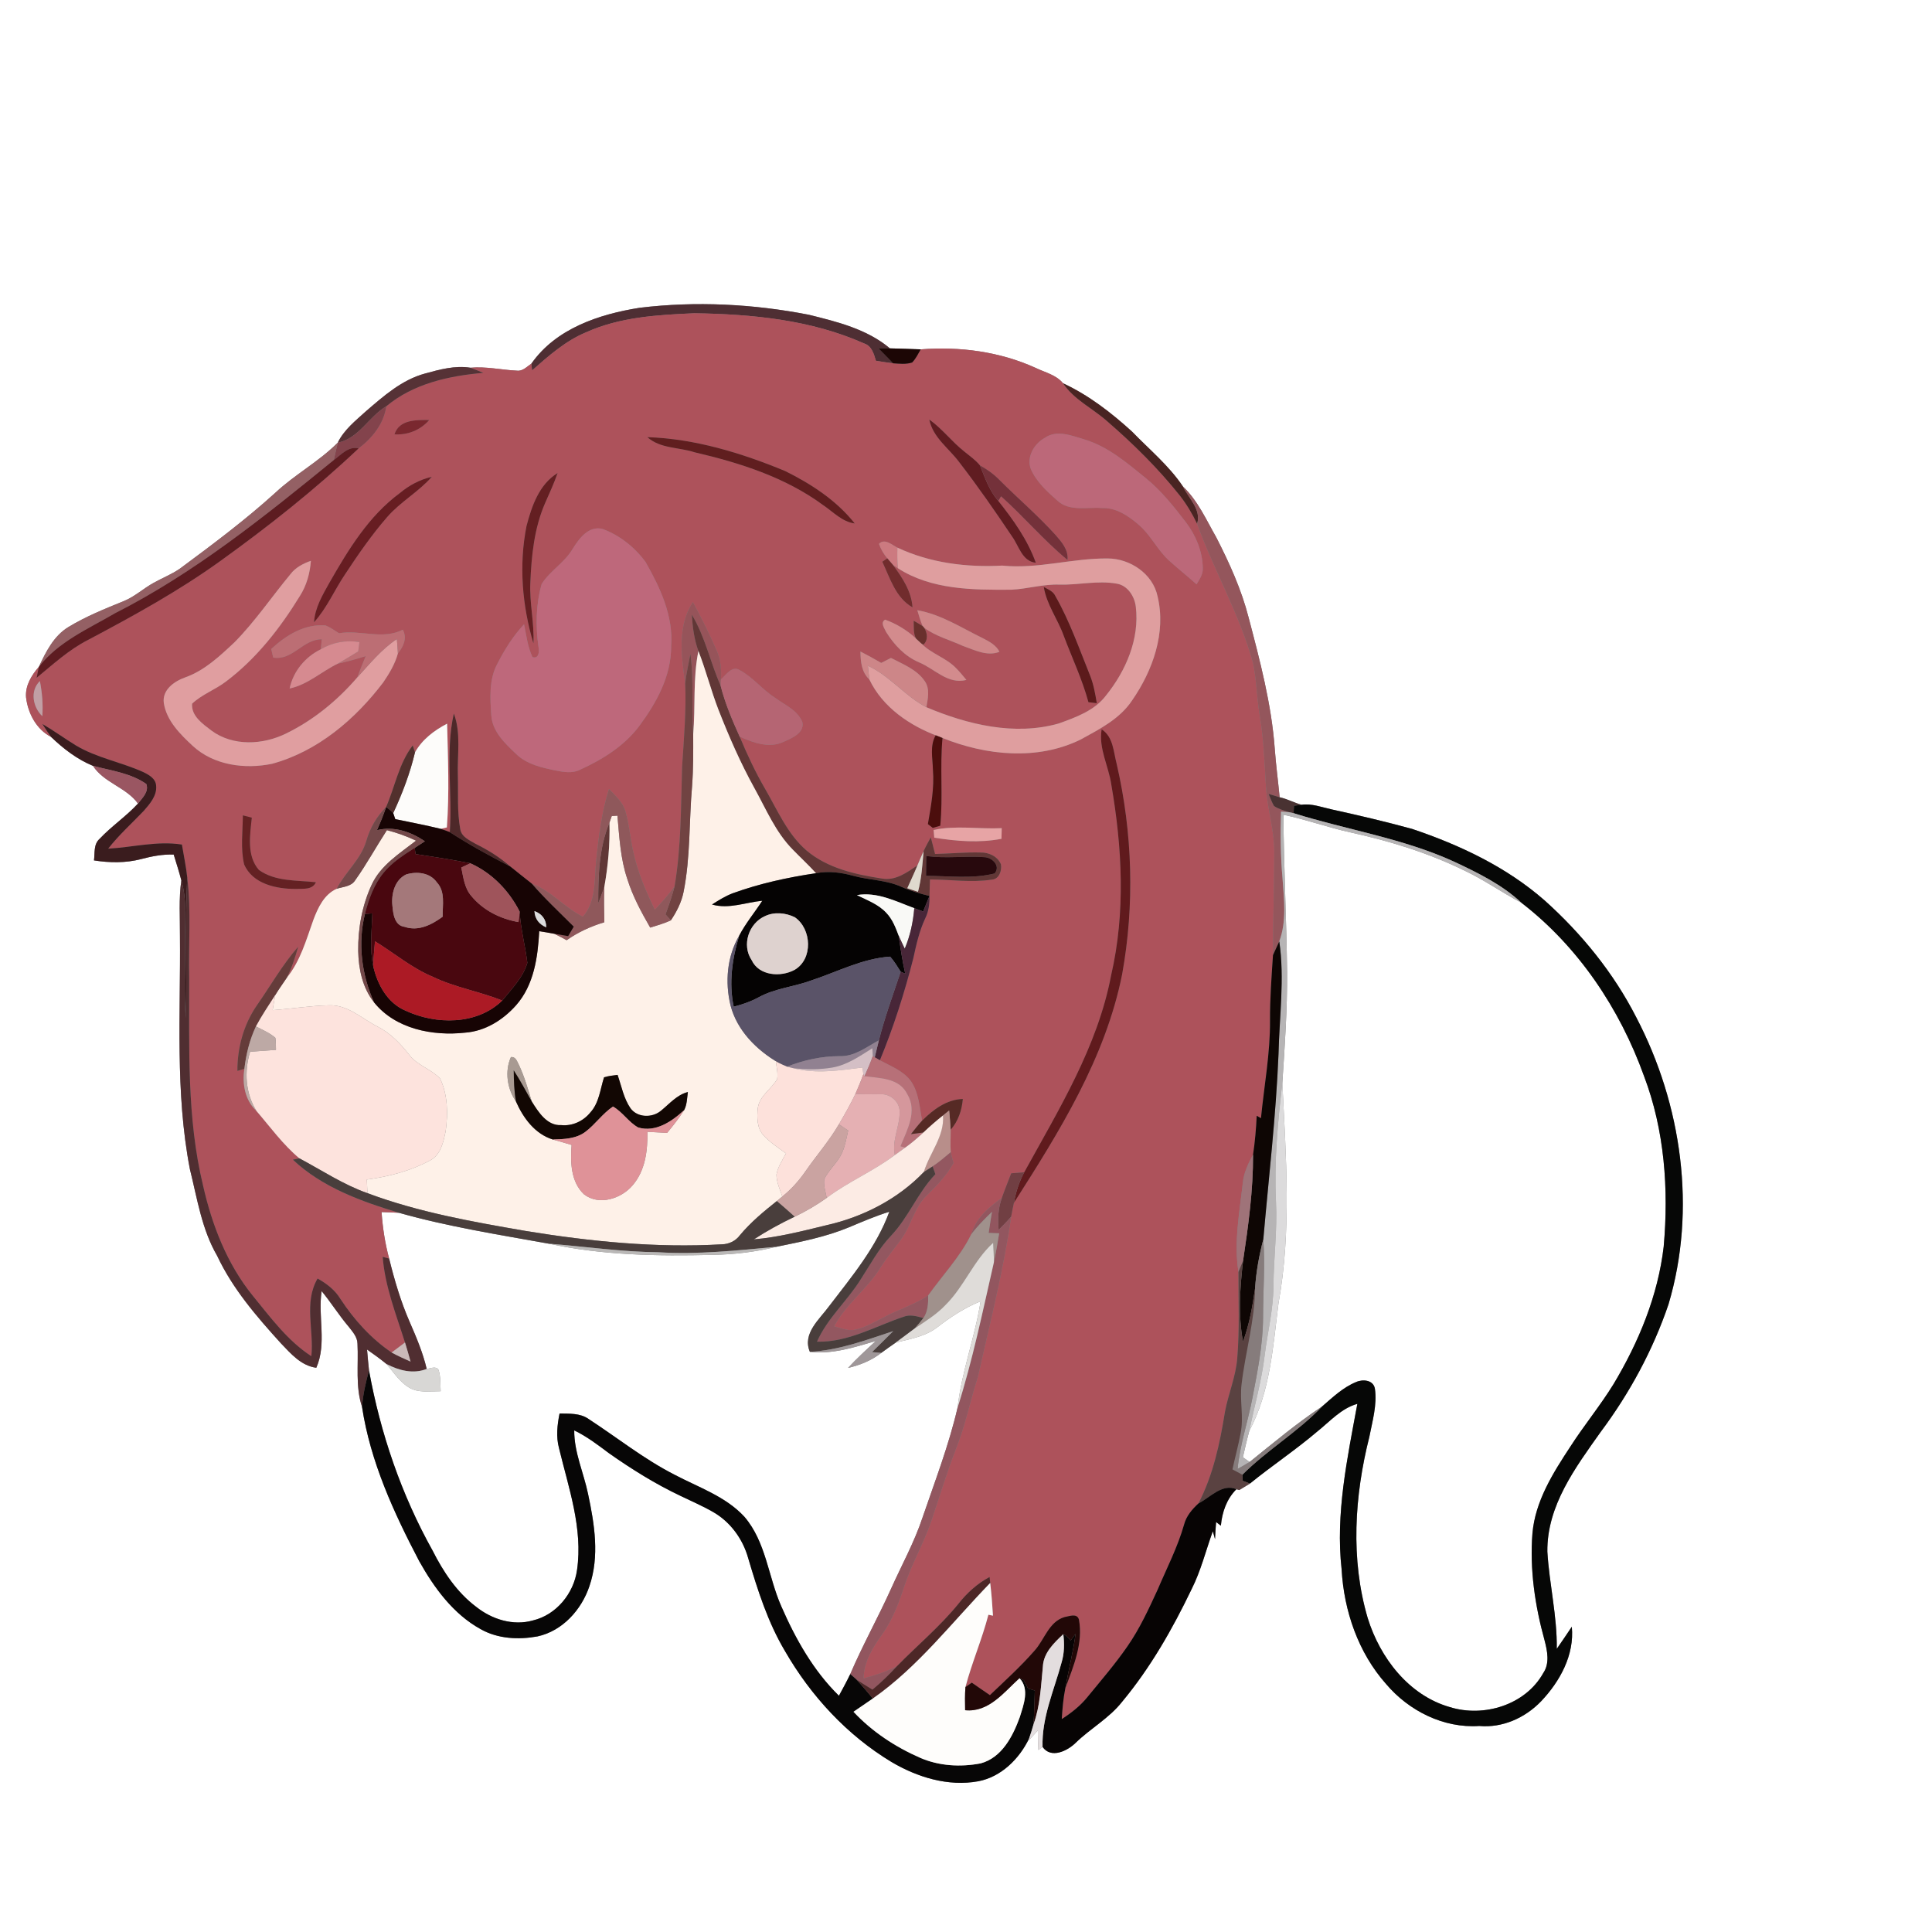 <?xml version="1.0" encoding="UTF-8" ?>
<!DOCTYPE svg PUBLIC "-//W3C//DTD SVG 1.1//EN" "http://www.w3.org/Graphics/SVG/1.1/DTD/svg11.dtd">
<svg width="640pt" height="640pt" viewBox="0 0 640 640" version="1.1" xmlns="http://www.w3.org/2000/svg">
<rect x="0" y="0" width="640" height="640" fill="#808080" stroke="none"/>
<g id="#ffffffff">
<path fill="#ffffff" opacity="1.00" d=" M 0.00 0.00 L 640.00 0.00 L 640.00 640.00 L 0.00 640.00 L 0.00 0.00 M 211.87 101.96 C 198.46 104.09 184.17 108.82 176.03 120.46 C 174.55 121.43 173.16 123.04 171.22 122.78 C 166.07 122.54 160.98 121.33 155.80 121.81 C 150.76 121.01 145.66 122.39 140.82 123.73 C 133.17 125.79 127.10 131.17 121.24 136.22 C 117.78 139.36 113.98 142.35 111.88 146.64 C 105.61 152.94 97.68 157.16 91.21 163.23 C 81.20 172.31 70.36 180.40 59.51 188.43 C 56.80 190.27 53.74 191.48 50.89 193.07 C 47.52 194.92 44.65 197.63 41.05 199.10 C 34.76 201.66 28.42 204.20 22.61 207.74 C 17.78 210.70 15.19 215.95 12.87 220.90 C 10.43 223.69 8.31 227.15 8.63 231.01 C 9.26 236.27 12.03 241.60 16.89 244.10 C 20.95 247.98 25.56 251.57 30.80 253.70 C 34.42 259.32 41.77 260.76 45.71 266.19 C 41.78 270.45 36.91 273.70 32.95 277.92 C 30.95 279.71 31.46 282.62 31.13 285.02 C 36.31 285.84 41.66 285.92 46.77 284.58 C 50.28 283.65 53.88 282.95 57.54 283.09 C 58.42 285.92 59.32 288.75 60.07 291.63 C 59.19 297.72 59.65 303.88 59.61 310.00 C 59.86 335.77 57.98 361.81 62.90 387.27 C 65.33 397.01 66.82 407.23 71.95 416.03 C 77.07 426.94 85.01 436.12 93.04 444.97 C 96.35 448.42 99.73 452.42 104.78 453.09 C 108.32 445.05 105.25 436.12 106.55 427.70 C 109.70 431.52 112.32 435.75 115.53 439.52 C 116.81 441.17 118.39 442.89 118.42 445.11 C 118.79 452.09 117.68 459.26 119.93 466.04 C 122.68 484.19 130.44 501.06 138.89 517.19 C 143.85 526.03 150.17 534.70 159.23 539.68 C 164.91 542.90 171.76 543.23 178.06 542.08 C 186.33 540.28 192.61 533.28 195.24 525.47 C 198.66 515.53 196.93 504.87 194.80 494.87 C 193.34 487.84 190.18 481.13 190.22 473.84 C 194.35 475.82 198.00 478.60 201.65 481.34 C 209.21 486.67 217.10 491.59 225.47 495.55 C 229.08 497.30 232.77 498.88 236.24 500.88 C 241.95 504.14 246.08 509.83 247.84 516.13 C 250.98 526.73 254.35 537.40 260.05 546.96 C 268.61 561.81 280.59 574.80 295.32 583.68 C 303.89 588.74 314.08 591.89 324.06 590.07 C 331.64 588.63 337.65 582.66 340.90 575.90 L 340.62 576.71 C 341.69 575.56 342.75 574.40 343.79 573.24 C 343.81 575.40 343.87 577.55 343.98 579.71 C 344.32 579.45 345.02 578.94 345.36 578.68 C 348.15 582.68 353.55 580.05 356.31 577.35 C 361.24 572.54 367.46 569.17 371.74 563.70 C 381.09 552.46 388.40 539.63 394.71 526.48 C 397.81 520.36 399.44 513.66 401.76 507.23 C 402.00 508.10 402.24 508.97 402.49 509.86 C 402.58 507.96 402.69 506.07 402.85 504.19 C 403.37 504.59 403.90 505.00 404.43 505.41 C 404.83 500.93 406.34 496.56 409.58 493.32 L 410.52 493.60 C 411.71 492.90 412.89 492.18 414.06 491.45 C 421.33 485.54 429.15 480.35 436.29 474.27 C 440.52 470.91 444.25 466.55 449.64 465.04 C 446.31 483.09 442.36 501.46 444.43 519.89 C 445.20 533.64 449.93 547.46 459.16 557.85 C 466.69 566.74 478.20 572.55 490.00 571.75 C 497.74 572.45 505.24 569.06 510.54 563.54 C 516.76 556.97 521.59 548.21 520.68 538.88 C 519.05 541.34 517.38 543.77 515.70 546.20 C 515.85 535.37 513.23 524.77 512.58 514.01 C 512.41 498.76 521.90 486.12 530.30 474.27 C 539.86 461.46 547.56 447.22 552.71 432.08 C 562.08 400.63 557.11 365.84 542.02 336.98 C 534.52 322.29 523.95 309.29 511.70 298.30 C 499.05 287.20 483.60 279.91 467.75 274.58 C 458.93 272.17 450.03 270.07 441.10 268.12 C 437.83 267.42 434.56 266.11 431.18 266.59 C 428.68 265.95 426.43 264.63 423.90 264.11 C 423.39 258.75 422.67 253.41 422.28 248.05 C 421.20 233.24 417.37 218.83 413.61 204.53 C 411.23 195.27 407.26 186.51 402.92 178.03 C 399.58 172.20 396.81 165.85 391.86 161.15 C 387.24 154.25 380.74 148.91 375.01 142.98 C 368.14 136.71 360.61 130.89 352.14 126.96 C 349.88 124.16 346.14 123.37 343.05 121.86 C 331.19 116.47 317.93 114.72 305.01 115.73 C 301.60 115.59 298.20 115.49 294.79 115.40 C 287.25 109.03 277.32 106.59 267.95 104.27 C 249.53 100.68 230.52 99.70 211.87 101.96 Z" />
<path fill="#ffffff" opacity="1.00" d=" M 425.14 269.89 C 432.59 271.46 439.77 274.05 447.20 275.71 C 460.10 278.52 472.84 282.41 484.73 288.20 C 491.44 291.32 497.49 295.63 504.02 299.08 C 522.86 313.61 536.59 334.17 544.60 356.45 C 551.42 374.40 552.81 393.95 551.12 412.95 C 549.24 429.16 542.86 444.56 534.52 458.48 C 530.12 465.63 524.76 472.12 520.22 479.18 C 514.46 487.93 508.57 497.25 507.64 507.96 C 506.71 519.89 508.48 531.90 511.66 543.39 C 512.57 546.91 513.43 550.98 511.22 554.23 C 505.32 564.80 491.53 569.00 480.28 565.50 C 466.64 561.60 457.15 549.14 453.08 536.04 C 447.32 516.51 448.69 495.49 453.62 475.94 C 454.63 470.73 456.21 465.41 455.46 460.07 C 454.99 457.11 451.46 456.81 449.22 457.82 C 444.89 459.59 441.46 462.89 437.97 465.90 C 429.55 471.48 421.80 477.98 413.95 484.31 C 413.39 483.92 412.27 483.13 411.72 482.74 C 412.39 479.81 413.06 476.88 413.85 473.98 C 420.81 460.99 421.69 446.03 423.52 431.72 C 427.88 407.60 425.98 383.01 424.79 358.70 C 425.60 346.49 426.45 334.26 426.37 322.01 C 426.16 304.63 425.28 287.27 425.14 269.89 Z" />
<path fill="#ffffff" opacity="1.00" d=" M 126.40 401.52 C 128.33 401.57 130.26 401.62 132.19 401.76 C 148.46 406.37 165.21 408.99 181.83 411.99 C 199.60 415.86 217.94 416.13 236.06 415.69 C 243.16 415.57 250.25 414.75 257.15 413.02 C 265.31 411.36 273.57 409.75 281.30 406.53 C 285.68 404.70 290.05 402.80 294.60 401.41 C 290.33 413.13 282.16 422.88 274.67 432.67 C 271.46 437.08 265.71 441.73 268.28 447.81 C 275.80 448.69 283.03 446.30 290.14 444.21 C 287.00 447.11 283.83 449.99 280.93 453.14 C 284.88 452.22 288.71 450.68 291.93 448.16 C 293.52 447.01 295.11 445.84 296.74 444.74 C 301.50 443.56 306.57 442.73 310.55 439.63 C 314.95 436.21 319.66 433.16 324.84 431.05 C 322.98 442.95 318.57 454.30 317.21 466.29 C 314.33 478.72 309.72 490.65 305.60 502.71 C 302.89 510.87 298.71 518.41 295.20 526.24 C 290.90 535.78 285.78 544.93 281.66 554.56 C 280.49 556.99 279.20 559.37 277.91 561.74 C 269.44 553.46 263.53 542.91 258.82 532.13 C 254.48 522.35 253.78 510.79 246.57 502.42 C 240.34 495.68 231.35 492.69 223.42 488.50 C 213.30 483.34 204.40 476.19 194.92 470.02 C 192.11 468.07 188.60 468.32 185.36 468.25 C 184.61 472.00 184.16 475.91 185.17 479.67 C 188.35 492.88 193.15 506.29 191.15 520.08 C 190.08 527.84 184.28 534.96 176.54 536.79 C 169.98 538.67 162.91 536.42 157.71 532.26 C 151.34 527.47 146.86 520.70 143.31 513.67 C 132.97 495.16 126.02 474.81 122.24 453.99 C 122.01 451.67 121.76 449.36 121.59 447.05 C 123.80 448.59 125.99 450.18 128.08 451.88 C 130.66 454.93 132.91 458.60 136.72 460.26 C 139.68 461.33 142.90 460.85 145.98 460.85 C 145.83 458.50 146.02 456.06 145.27 453.80 C 144.45 452.38 142.58 453.34 141.35 453.48 C 140.08 448.05 137.89 442.91 135.67 437.82 C 132.74 431.09 130.66 424.03 128.91 416.92 C 127.55 411.89 126.76 406.72 126.40 401.52 Z" />
</g>
<g id="#4e2e33ff">
<path fill="#4e2e33" opacity="1.00" d=" M 211.87 101.96 C 230.52 99.70 249.53 100.68 267.95 104.27 C 277.32 106.59 287.25 109.03 294.79 115.40 C 293.52 115.39 292.24 115.38 290.97 115.38 C 292.60 117.04 294.24 118.69 295.86 120.36 C 293.95 120.12 292.05 119.82 290.16 119.51 C 289.48 117.22 288.77 114.57 286.21 113.76 C 268.60 105.91 249.07 104.06 230.00 103.77 C 217.87 104.31 205.36 105.00 194.13 110.09 C 187.31 112.92 181.74 117.90 176.25 122.71 C 176.20 122.15 176.08 121.02 176.03 120.46 C 184.17 108.82 198.46 104.09 211.87 101.96 Z" />
</g>
<g id="#ad525bff">
<path fill="#ad525b" opacity="1.00" d=" M 194.13 110.09 C 205.36 105.00 217.87 104.31 230.00 103.77 C 249.07 104.06 268.60 105.91 286.21 113.76 C 288.77 114.57 289.48 117.22 290.16 119.51 C 292.05 119.82 293.95 120.12 295.86 120.36 C 297.94 120.48 300.13 120.76 302.16 120.09 C 303.39 118.84 304.14 117.23 305.01 115.73 C 317.93 114.72 331.19 116.47 343.05 121.86 C 346.14 123.37 349.88 124.16 352.14 126.96 C 355.76 132.38 361.82 135.18 366.59 139.39 C 375.34 146.96 383.63 155.12 390.85 164.18 C 393.10 167.06 394.97 170.21 396.56 173.50 C 402.21 189.09 410.71 203.59 415.10 219.66 C 416.30 225.51 416.35 231.52 417.37 237.41 C 418.65 245.07 418.89 252.84 419.37 260.58 C 419.78 267.78 422.12 274.74 422.12 281.98 C 422.13 293.46 421.68 304.93 421.69 316.41 C 421.22 323.60 420.67 330.79 420.71 338.00 C 420.80 348.88 418.77 359.61 417.71 370.41 C 417.24 370.14 416.77 369.87 416.30 369.61 C 416.10 373.92 415.73 378.23 415.09 382.51 C 413.51 385.40 412.04 388.43 411.71 391.76 C 410.62 401.57 408.70 411.47 410.26 421.34 C 410.22 430.86 410.65 440.40 409.86 449.90 C 409.39 456.06 406.86 461.79 405.76 467.83 C 404.11 478.17 401.85 488.67 397.00 498.03 C 394.89 499.97 392.96 502.23 392.23 505.07 C 390.10 512.55 386.51 519.47 383.48 526.60 C 380.51 533.04 377.53 539.55 373.46 545.39 C 369.41 551.26 364.73 556.66 360.23 562.17 C 357.86 565.11 354.87 567.44 351.72 569.47 C 351.94 566.02 352.22 562.58 352.91 559.20 C 355.60 552.00 358.85 544.33 357.41 536.51 C 356.78 534.27 354.21 535.42 352.62 535.68 C 347.44 537.23 346.03 543.10 342.74 546.76 C 338.15 552.01 332.97 556.72 327.92 561.53 C 325.92 560.15 323.90 558.80 321.92 557.40 C 321.22 557.89 320.51 558.38 319.81 558.87 C 321.95 550.76 325.32 543.03 327.42 534.91 C 327.92 535.01 328.43 535.11 328.94 535.22 C 328.72 531.60 328.45 527.98 328.02 524.38 C 327.97 523.88 327.87 522.89 327.82 522.40 C 323.71 524.58 320.26 527.74 317.40 531.39 C 311.29 538.88 303.84 545.08 297.10 551.97 C 293.63 553.81 289.87 554.98 286.08 555.98 C 286.16 550.40 289.14 545.65 292.30 541.30 C 295.67 536.50 297.75 530.98 299.56 525.45 C 302.03 517.93 306.09 511.08 308.60 503.59 C 311.24 495.83 313.58 487.96 316.54 480.31 C 319.72 472.47 321.36 464.14 323.93 456.11 C 327.88 438.48 332.39 420.94 334.95 403.04 C 335.26 401.50 335.53 399.97 335.87 398.45 C 350.89 374.94 366.16 350.57 371.71 322.80 C 375.90 299.77 375.18 275.89 369.92 253.09 C 368.85 249.10 368.81 244.05 364.93 241.61 C 363.87 247.93 367.26 253.79 368.14 259.93 C 371.74 280.73 372.88 302.33 368.08 323.05 C 363.60 346.73 350.74 367.50 339.30 388.32 C 337.85 388.44 336.41 388.55 334.97 388.67 C 333.92 391.40 332.83 394.10 331.86 396.86 C 327.50 399.94 323.30 403.57 321.74 408.89 C 318.08 416.35 312.26 422.40 307.48 429.13 C 303.06 432.17 297.86 433.70 293.14 436.19 C 289.94 437.80 286.82 439.72 283.28 440.49 C 280.90 441.01 278.58 439.95 276.32 439.36 C 280.26 431.87 287.42 426.91 291.77 419.73 C 293.81 416.52 296.26 413.60 298.50 410.53 C 301.83 405.98 302.82 400.01 306.98 396.01 C 310.32 392.76 313.58 389.37 315.86 385.26 C 315.53 384.07 315.20 382.89 314.94 381.69 C 314.77 379.21 314.94 376.73 314.92 374.25 C 317.42 371.40 318.64 367.77 318.95 364.04 C 313.53 364.22 309.12 367.58 305.44 371.24 C 304.62 366.82 304.40 362.02 301.79 358.20 C 299.28 354.72 295.10 353.20 291.47 351.23 C 296.01 340.27 299.61 328.93 302.55 317.44 C 303.52 312.95 304.52 308.44 306.48 304.26 C 307.63 301.94 307.97 299.36 307.90 296.80 C 307.93 294.98 308.00 293.15 308.06 291.33 C 314.90 291.36 321.80 292.42 328.60 291.38 C 331.01 291.22 331.91 288.36 331.57 286.32 C 330.49 283.70 327.60 282.37 324.90 282.41 C 319.84 282.27 314.80 282.78 309.75 282.89 C 309.29 281.04 308.82 279.20 308.34 277.38 C 307.51 278.90 306.65 280.41 305.94 281.99 C 305.24 283.54 304.58 285.10 303.92 286.67 C 300.46 289.01 296.63 291.84 292.18 291.03 C 283.40 289.69 274.16 287.64 267.20 281.77 C 260.88 276.35 257.60 268.48 253.51 261.43 C 250.25 255.84 247.51 249.97 245.02 244.01 C 249.57 246.04 254.82 248.02 259.67 245.69 C 262.28 244.51 266.51 242.81 265.80 239.26 C 264.28 235.28 259.97 233.56 256.78 231.17 C 252.55 228.52 249.47 224.35 245.05 222.01 C 242.47 220.36 240.54 223.63 238.81 225.07 C 239.01 221.86 238.77 218.57 237.45 215.61 C 235.08 210.10 232.38 204.74 229.54 199.46 C 224.28 207.39 225.75 217.48 226.98 226.37 C 227.36 235.57 226.55 244.75 225.96 253.92 C 225.55 267.15 225.69 280.51 223.47 293.59 C 221.55 296.40 219.21 298.88 216.92 301.38 C 213.94 295.24 211.23 288.91 209.79 282.21 C 208.73 277.73 208.46 273.08 207.15 268.66 C 206.26 265.66 203.80 263.56 201.73 261.37 C 199.27 269.16 198.30 277.32 197.45 285.42 C 196.88 291.63 197.47 298.63 193.10 303.68 C 186.99 300.67 182.58 295.08 176.14 292.69 C 173.74 290.84 171.41 288.90 169.03 287.03 C 165.58 284.00 161.67 281.57 157.56 279.55 C 155.56 278.35 152.86 277.26 152.46 274.67 C 151.39 268.85 151.83 262.88 151.67 257.00 C 151.42 250.11 152.81 242.99 150.34 236.36 C 147.45 249.28 149.94 262.57 149.00 275.65 C 148.00 275.25 146.99 274.89 145.97 274.56 C 146.48 274.45 147.52 274.22 148.03 274.10 C 148.88 262.67 148.39 251.17 148.11 239.72 C 143.84 241.96 139.84 244.95 137.47 249.24 C 137.28 248.66 136.91 247.51 136.72 246.93 C 132.11 252.94 130.87 260.54 127.91 267.33 C 124.77 270.45 122.56 274.30 121.35 278.55 C 119.56 284.69 114.40 288.85 111.54 294.42 C 107.35 296.29 105.33 300.69 103.80 304.74 C 101.43 311.37 99.52 318.34 94.99 323.91 C 96.66 320.65 97.78 317.15 98.77 313.63 C 93.52 319.61 89.61 326.59 85.05 333.09 C 80.69 339.46 78.62 347.06 78.64 354.75 C 79.22 354.57 80.38 354.22 80.96 354.05 C 80.20 359.09 81.12 364.41 84.96 368.03 C 89.56 373.37 93.73 379.18 99.18 383.72 C 98.64 383.83 97.55 384.04 97.01 384.15 C 106.69 393.30 119.65 397.97 132.19 401.76 C 130.26 401.62 128.33 401.57 126.40 401.52 C 126.76 406.72 127.55 411.89 128.91 416.92 C 128.38 416.78 127.31 416.50 126.77 416.35 C 127.54 426.19 131.22 435.40 134.16 444.72 C 132.68 445.82 131.21 446.93 129.73 448.04 C 122.89 443.41 117.28 437.17 112.77 430.29 C 110.97 427.32 108.19 425.19 105.20 423.53 C 100.56 431.51 104.06 440.66 103.14 449.26 C 95.24 444.13 89.63 436.43 83.75 429.25 C 75.21 418.73 70.22 405.83 67.26 392.72 C 61.82 370.23 62.74 346.95 62.67 324.00 C 62.40 312.90 63.37 301.75 62.03 290.70 C 61.63 287.03 60.86 283.41 60.26 279.77 C 52.07 278.49 43.99 280.68 35.84 281.13 C 39.37 276.60 43.66 272.76 47.62 268.61 C 49.65 266.28 52.05 263.56 51.72 260.25 C 51.57 257.88 49.29 256.64 47.40 255.73 C 40.12 252.45 32.04 251.07 25.13 246.93 C 21.38 244.64 17.83 242.04 14.04 239.83 C 14.96 241.27 15.89 242.71 16.89 244.10 C 12.03 241.60 9.26 236.27 8.63 231.01 C 8.31 227.15 10.43 223.69 12.87 220.90 C 12.61 222.11 12.36 223.32 12.13 224.53 C 17.55 220.09 22.75 215.27 29.03 212.05 C 44.09 204.07 59.08 195.85 72.93 185.88 C 88.95 174.36 104.45 162.10 118.80 148.53 C 123.35 145.06 127.13 140.41 127.96 134.58 C 136.96 127.06 148.70 124.50 160.11 123.51 C 158.68 122.93 157.25 122.34 155.80 121.81 C 160.98 121.33 166.07 122.54 171.22 122.78 C 173.16 123.04 174.55 121.43 176.03 120.46 C 176.08 121.02 176.20 122.15 176.25 122.71 C 181.74 117.90 187.31 112.92 194.13 110.09 M 130.68 143.88 C 135.10 144.17 139.26 142.46 142.19 139.14 C 137.95 139.11 132.25 138.93 130.68 143.88 M 307.84 138.98 C 309.04 144.98 314.38 148.52 317.81 153.17 C 323.94 161.11 329.66 169.37 335.25 177.70 C 337.54 180.84 338.57 185.95 343.13 186.42 C 340.42 178.86 335.66 172.17 330.69 165.93 C 330.92 165.55 331.39 164.78 331.62 164.40 C 339.19 171.18 345.77 179.00 353.61 185.47 C 353.97 182.17 351.72 179.58 349.71 177.28 C 343.86 170.79 337.19 165.12 331.03 158.94 C 329.16 157.03 326.97 155.47 324.64 154.19 C 323.17 152.36 321.20 151.05 319.42 149.56 C 315.29 146.32 312.14 142.03 307.84 138.98 M 214.44 144.81 C 218.74 148.66 224.88 148.11 230.08 149.82 C 245.08 153.32 260.15 158.09 272.69 167.34 C 276.03 169.57 278.95 172.87 283.14 173.40 C 277.11 165.76 268.67 160.28 260.03 156.01 C 245.55 150.03 230.20 145.34 214.44 144.81 M 346.09 145.06 C 342.54 147.03 339.99 151.35 341.48 155.39 C 343.33 159.59 346.83 162.80 350.22 165.79 C 354.24 169.55 360.10 167.90 365.05 168.29 C 369.74 168.12 373.80 170.88 377.20 173.82 C 381.20 177.22 383.39 182.20 387.28 185.70 C 390.24 188.40 393.39 190.88 396.37 193.56 C 397.39 191.87 398.62 190.10 398.43 188.02 C 398.31 182.62 396.17 177.42 392.94 173.14 C 388.90 167.86 384.73 162.59 379.54 158.38 C 373.32 153.33 367.03 147.92 359.20 145.56 C 355.04 144.33 350.07 142.25 346.09 145.06 M 174.42 174.23 C 171.86 187.11 172.96 200.55 176.70 213.10 C 177.03 206.37 175.35 199.74 175.68 193.01 C 176.05 184.05 176.96 174.89 180.60 166.59 C 182.04 163.32 183.54 160.08 184.71 156.70 C 178.59 160.46 176.15 167.65 174.42 174.23 M 132.41 163.37 C 122.12 170.96 115.36 182.12 109.12 193.04 C 106.83 197.14 104.34 201.30 104.03 206.12 C 108.29 201.43 110.76 195.51 114.27 190.30 C 118.60 183.72 123.10 177.21 128.27 171.26 C 132.64 166.22 138.64 162.96 143.04 157.94 C 139.10 158.86 135.49 160.78 132.41 163.37 M 189.69 181.84 C 187.04 186.37 182.22 189.06 179.44 193.44 C 177.51 200.20 177.40 207.41 178.39 214.35 C 178.71 215.77 178.49 218.39 176.39 217.66 C 174.78 214.25 174.36 210.46 173.60 206.81 C 169.97 210.67 167.15 215.19 164.75 219.89 C 161.93 225.12 162.36 231.30 162.75 237.02 C 163.12 242.46 167.42 246.37 171.11 249.89 C 174.60 253.22 179.46 254.28 184.03 255.23 C 186.66 255.74 189.54 256.28 192.06 255.02 C 199.48 251.65 206.68 247.21 211.67 240.62 C 217.42 232.90 222.40 223.94 222.32 214.03 C 223.08 204.00 218.68 194.65 213.85 186.17 C 210.30 181.32 205.30 177.32 199.64 175.24 C 194.99 174.02 191.83 178.42 189.69 181.84 M 291.17 180.16 C 291.77 181.92 292.74 183.54 293.93 184.96 C 293.52 185.24 292.68 185.80 292.27 186.08 C 294.85 191.53 296.68 198.01 302.28 201.19 C 301.93 195.85 298.87 191.30 295.79 187.13 C 296.21 187.41 297.03 187.97 297.45 188.25 C 308.60 195.41 322.22 195.43 334.99 195.35 C 340.37 195.10 345.60 193.45 351.01 193.66 C 357.29 193.82 363.59 192.23 369.84 193.33 C 373.50 193.86 375.84 197.52 376.25 200.97 C 377.54 211.63 372.98 222.20 366.39 230.37 C 362.61 235.40 356.43 237.60 350.73 239.66 C 336.10 243.82 320.52 240.03 306.88 234.28 C 307.34 231.44 308.13 228.24 306.36 225.66 C 303.73 221.78 299.14 220.04 295.14 217.95 C 294.06 218.50 292.98 219.05 291.91 219.60 C 289.65 218.27 287.36 217.01 285.03 215.83 C 285.06 219.16 285.41 222.69 288.00 225.10 C 292.34 234.25 301.40 240.44 310.71 243.86 L 309.95 243.58 C 307.94 247.07 308.96 251.20 309.04 255.00 C 309.54 261.05 308.39 267.05 307.37 272.99 C 307.78 273.31 308.59 273.94 308.99 274.26 C 309.61 274.08 310.86 273.71 311.48 273.53 C 312.43 263.86 311.32 254.14 312.22 244.47 C 326.64 250.28 343.67 252.02 358.00 244.97 C 364.25 241.54 370.97 238.14 375.03 232.01 C 381.87 222.13 386.36 209.57 383.46 197.54 C 381.90 190.08 374.38 185.03 366.99 185.00 C 355.26 184.87 343.76 188.57 332.00 187.36 C 320.16 188.00 308.10 186.49 297.28 181.41 C 295.46 180.50 293.03 178.20 291.17 180.16 M 96.21 190.21 C 90.01 197.68 84.55 205.79 77.72 212.73 C 72.81 217.33 67.76 222.14 61.28 224.42 C 57.68 225.71 53.65 228.56 54.27 232.92 C 55.18 238.78 59.71 243.24 63.87 247.11 C 70.84 253.54 81.15 254.88 90.14 253.01 C 105.23 248.90 117.67 238.29 126.97 226.03 C 128.98 223.07 130.87 219.93 131.81 216.46 C 133.62 214.18 134.98 211.41 133.43 208.60 C 126.73 212.05 119.36 208.55 112.30 209.77 C 110.85 208.86 109.45 207.83 107.86 207.19 C 100.90 206.61 94.75 210.44 89.86 214.98 C 90.02 215.69 90.34 217.12 90.50 217.83 C 96.88 218.90 100.38 211.72 106.60 211.76 C 106.50 212.87 106.39 213.97 106.28 215.08 C 101.09 217.62 97.14 222.38 95.94 228.07 C 101.94 226.81 106.49 222.46 111.88 219.85 C 115.01 219.17 118.10 218.31 121.15 217.34 C 120.18 219.67 119.25 222.02 118.37 224.39 C 111.83 231.98 103.91 238.51 94.89 242.92 C 87.19 246.77 77.21 247.32 70.04 242.01 C 67.17 239.81 63.32 237.20 63.63 233.11 C 66.90 230.02 71.26 228.50 74.81 225.80 C 84.91 218.21 92.80 208.10 99.36 197.39 C 101.58 193.91 102.68 189.86 102.99 185.77 C 100.41 186.69 97.89 187.98 96.21 190.21 M 345.77 194.45 C 346.71 200.31 350.42 205.12 352.38 210.62 C 355.13 217.94 358.51 225.04 360.56 232.61 C 361.25 232.70 362.64 232.86 363.33 232.94 C 362.82 229.86 362.27 226.76 361.13 223.85 C 357.52 214.94 354.37 205.80 349.59 197.43 C 348.88 195.85 347.18 195.23 345.77 194.45 M 303.87 202.14 C 304.42 203.91 304.90 205.71 305.65 207.41 C 304.68 206.78 303.69 206.19 302.67 205.64 C 302.77 207.59 302.48 209.69 303.42 211.49 C 300.47 208.78 296.97 206.63 293.21 205.27 C 291.50 206.28 293.01 208.12 293.56 209.39 C 296.20 213.62 299.80 217.45 304.46 219.42 C 309.66 221.56 313.96 226.81 320.13 225.24 C 319.02 223.90 317.93 222.55 316.71 221.33 C 313.40 217.86 308.49 216.59 305.18 213.12 L 305.88 213.55 C 307.53 212.07 307.22 209.65 306.13 207.95 C 309.97 210.77 314.70 212.01 319.00 213.98 C 322.81 215.31 327.03 217.53 331.09 215.91 C 329.97 213.72 327.74 212.52 325.64 211.45 C 318.54 208.00 311.78 203.53 303.87 202.14 M 14.02 237.24 C 14.30 233.34 13.95 229.44 13.21 225.61 C 9.87 228.82 10.86 234.27 14.02 237.24 M 80.45 270.09 C 80.42 275.48 79.63 281.01 80.87 286.32 C 83.65 292.85 91.61 294.50 98.01 294.47 C 100.32 294.35 103.51 294.87 104.64 292.25 C 98.30 291.55 91.22 292.09 85.77 288.19 C 81.64 283.48 82.83 276.58 83.42 270.86 C 82.43 270.61 81.44 270.35 80.45 270.09 M 309.27 274.94 C 309.32 275.58 309.43 276.85 309.49 277.49 C 316.84 278.68 324.38 279.27 331.75 277.87 C 331.78 276.69 331.81 275.52 331.84 274.34 C 324.32 274.71 316.70 273.33 309.27 274.94 Z" />
</g>
<g id="#1c0605ff">
<path fill="#1c0605" opacity="1.00" d=" M 290.97 115.38 C 292.24 115.38 293.52 115.39 294.79 115.40 C 298.20 115.49 301.60 115.59 305.01 115.73 C 304.14 117.23 303.39 118.84 302.16 120.09 C 300.13 120.76 297.94 120.48 295.86 120.36 C 294.24 118.69 292.60 117.04 290.97 115.38 Z" />
</g>
<g id="#563236ff">
<path fill="#563236" opacity="1.00" d=" M 140.82 123.73 C 145.66 122.39 150.76 121.01 155.80 121.81 C 157.25 122.34 158.68 122.93 160.11 123.51 C 148.70 124.50 136.96 127.06 127.96 134.58 C 122.14 138.03 118.89 145.28 111.88 146.64 C 113.98 142.35 117.78 139.36 121.24 136.22 C 127.10 131.17 133.17 125.79 140.82 123.73 Z" />
</g>
<g id="#492422ff">
<path fill="#492422" opacity="1.00" d=" M 366.59 139.39 C 361.82 135.18 355.76 132.38 352.14 126.96 C 360.61 130.89 368.14 136.71 375.01 142.98 C 380.74 148.91 387.24 154.25 391.86 161.15 C 393.74 165.06 398.04 168.78 396.56 173.50 C 394.97 170.21 393.10 167.06 390.85 164.18 C 383.63 155.12 375.34 146.96 366.59 139.39 Z" />
</g>
<g id="#83434cff">
<path fill="#83434c" opacity="1.00" d=" M 111.88 146.64 C 118.89 145.28 122.14 138.03 127.96 134.58 C 127.13 140.41 123.35 145.06 118.80 148.53 C 115.43 147.69 112.99 150.63 110.56 152.41 C 111.01 150.49 111.44 148.56 111.88 146.64 Z" />
</g>
<g id="#7a282fff">
<path fill="#7a282f" opacity="1.00" d=" M 130.68 143.88 C 132.25 138.93 137.95 139.11 142.19 139.14 C 139.26 142.46 135.10 144.17 130.68 143.88 Z" />
</g>
<g id="#601c21ff">
<path fill="#601c21" opacity="1.00" d=" M 307.84 138.98 C 312.14 142.03 315.29 146.32 319.42 149.56 C 321.20 151.05 323.17 152.36 324.64 154.19 C 326.28 158.27 327.74 162.56 330.69 165.93 C 335.66 172.17 340.42 178.86 343.13 186.42 C 338.57 185.95 337.54 180.84 335.25 177.70 C 329.66 169.37 323.94 161.11 317.81 153.17 C 314.38 148.52 309.04 144.98 307.84 138.98 Z" />
</g>
<g id="#601e1fff">
<path fill="#601e1f" opacity="1.00" d=" M 214.44 144.81 C 230.20 145.34 245.55 150.03 260.03 156.01 C 268.67 160.28 277.11 165.76 283.14 173.40 C 278.95 172.87 276.03 169.57 272.69 167.34 C 260.15 158.09 245.08 153.32 230.08 149.82 C 224.88 148.11 218.74 148.66 214.44 144.81 Z" />
</g>
<g id="#bc6879ff">
<path fill="#bc6879" opacity="1.00" d=" M 346.09 145.06 C 350.07 142.25 355.04 144.33 359.20 145.56 C 367.03 147.92 373.32 153.33 379.54 158.38 C 384.73 162.59 388.90 167.86 392.94 173.14 C 396.17 177.42 398.31 182.62 398.43 188.02 C 398.62 190.10 397.39 191.87 396.37 193.56 C 393.39 190.88 390.24 188.40 387.28 185.70 C 383.39 182.20 381.20 177.22 377.20 173.82 C 373.80 170.88 369.74 168.12 365.05 168.29 C 360.10 167.90 354.24 169.55 350.22 165.79 C 346.83 162.80 343.33 159.59 341.48 155.39 C 339.99 151.35 342.54 147.03 346.09 145.06 Z" />
</g>
<g id="#946064ff">
<path fill="#946064" opacity="1.00" d=" M 91.21 163.23 C 97.68 157.16 105.61 152.94 111.88 146.64 C 111.44 148.56 111.01 150.49 110.56 152.41 C 87.70 171.04 64.53 189.74 38.10 203.15 C 29.24 208.32 19.32 212.58 12.87 220.90 C 15.19 215.95 17.78 210.70 22.61 207.74 C 28.42 204.20 34.76 201.66 41.05 199.10 C 44.65 197.63 47.52 194.92 50.89 193.07 C 53.74 191.48 56.80 190.27 59.51 188.43 C 70.36 180.40 81.20 172.31 91.21 163.23 Z" />
</g>
<g id="#5d1c21ff">
<path fill="#5d1c21" opacity="1.00" d=" M 110.56 152.41 C 112.99 150.63 115.43 147.69 118.80 148.53 C 104.45 162.10 88.95 174.36 72.93 185.88 C 59.08 195.85 44.09 204.07 29.03 212.05 C 22.75 215.27 17.55 220.09 12.13 224.53 C 12.36 223.32 12.61 222.11 12.87 220.90 C 19.32 212.58 29.24 208.32 38.10 203.15 C 64.53 189.74 87.70 171.04 110.56 152.41 Z" />
</g>
<g id="#74313aff">
<path fill="#74313a" opacity="1.00" d=" M 324.64 154.19 C 326.97 155.47 329.16 157.03 331.03 158.94 C 337.19 165.12 343.86 170.79 349.71 177.28 C 351.72 179.58 353.97 182.17 353.61 185.47 C 345.77 179.00 339.19 171.18 331.62 164.40 C 331.39 164.78 330.92 165.55 330.69 165.93 C 327.74 162.56 326.28 158.27 324.64 154.19 Z" />
</g>
<g id="#641f22ff">
<path fill="#641f22" opacity="1.00" d=" M 174.42 174.23 C 176.15 167.65 178.59 160.46 184.71 156.70 C 183.54 160.08 182.04 163.32 180.60 166.59 C 176.96 174.89 176.05 184.05 175.68 193.01 C 175.35 199.74 177.03 206.37 176.70 213.10 C 172.96 200.55 171.86 187.11 174.42 174.23 Z" />
</g>
<g id="#671d22ff">
<path fill="#671d22" opacity="1.00" d=" M 132.41 163.37 C 135.49 160.78 139.10 158.86 143.04 157.94 C 138.64 162.96 132.64 166.22 128.27 171.26 C 123.10 177.21 118.60 183.72 114.27 190.30 C 110.76 195.51 108.29 201.43 104.03 206.12 C 104.34 201.30 106.83 197.14 109.12 193.04 C 115.36 182.12 122.12 170.96 132.41 163.37 Z" />
</g>
<g id="#94565cff">
<path fill="#94565c" opacity="1.00" d=" M 391.86 161.15 C 396.81 165.85 399.58 172.20 402.92 178.03 C 407.26 186.51 411.23 195.27 413.61 204.53 C 417.37 218.83 421.20 233.24 422.28 248.05 C 422.67 253.41 423.39 258.75 423.90 264.11 C 422.68 263.74 421.46 263.38 420.26 263.01 C 420.81 264.36 421.31 265.74 422.04 267.01 C 423.54 267.99 425.29 268.50 426.99 269.05 C 426.33 269.00 425.02 268.91 424.36 268.86 C 424.12 276.28 424.20 283.71 424.86 291.10 C 425.37 298.00 426.25 305.21 423.78 311.85 C 423.10 313.37 422.36 314.87 421.69 316.41 C 421.68 304.93 422.13 293.46 422.12 281.98 C 422.12 274.74 419.78 267.78 419.37 260.58 C 418.89 252.84 418.65 245.07 417.37 237.41 C 416.35 231.52 416.30 225.51 415.10 219.66 C 410.71 203.59 402.21 189.09 396.56 173.50 C 398.04 168.78 393.74 165.06 391.86 161.15 Z" />
</g>
<g id="#be687bff">
<path fill="#be687b" opacity="1.00" d=" M 189.69 181.84 C 191.83 178.42 194.99 174.02 199.64 175.24 C 205.30 177.32 210.30 181.32 213.85 186.17 C 218.68 194.65 223.08 204.00 222.32 214.03 C 222.40 223.94 217.42 232.90 211.67 240.62 C 206.68 247.21 199.48 251.65 192.06 255.02 C 189.54 256.28 186.66 255.74 184.03 255.23 C 179.46 254.28 174.60 253.22 171.11 249.89 C 167.42 246.37 163.12 242.46 162.75 237.02 C 162.36 231.30 161.93 225.12 164.75 219.89 C 167.15 215.19 169.97 210.67 173.60 206.81 C 174.36 210.46 174.78 214.25 176.39 217.66 C 178.49 218.39 178.71 215.77 178.39 214.35 C 177.40 207.41 177.51 200.20 179.44 193.44 C 182.22 189.06 187.04 186.37 189.69 181.84 Z" />
</g>
<g id="#cc7a80ff">
<path fill="#cc7a80" opacity="1.00" d=" M 291.17 180.16 C 293.03 178.20 295.46 180.50 297.28 181.41 C 297.21 183.69 297.22 185.98 297.45 188.25 C 297.03 187.97 296.21 187.41 295.79 187.13 C 295.16 186.41 294.54 185.69 293.93 184.96 C 292.74 183.54 291.77 181.92 291.17 180.16 Z" />
</g>
<g id="#df9e9fff">
<path fill="#df9e9f" opacity="1.00" d=" M 297.45 188.25 C 297.22 185.98 297.21 183.69 297.28 181.41 C 308.10 186.49 320.16 188.00 332.00 187.36 C 343.76 188.57 355.26 184.87 366.99 185.00 C 374.38 185.03 381.90 190.08 383.46 197.54 C 386.36 209.57 381.87 222.13 375.03 232.01 C 370.97 238.14 364.25 241.54 358.00 244.97 C 343.67 252.02 326.64 250.28 312.22 244.47 C 311.84 244.31 311.09 244.01 310.71 243.86 C 301.40 240.44 292.34 234.25 288.00 225.10 C 287.79 223.58 287.64 222.06 287.50 220.53 C 294.81 223.89 299.77 230.61 306.88 234.28 C 320.52 240.03 336.10 243.82 350.73 239.66 C 356.43 237.60 362.61 235.40 366.39 230.37 C 372.98 222.20 377.54 211.63 376.25 200.97 C 375.84 197.52 373.50 193.86 369.84 193.33 C 363.59 192.23 357.29 193.82 351.01 193.66 C 345.60 193.45 340.37 195.10 334.99 195.35 C 322.22 195.43 308.60 195.41 297.45 188.25 Z" />
</g>
<g id="#712c2dff">
<path fill="#712c2d" opacity="1.00" d=" M 292.27 186.08 C 292.68 185.80 293.52 185.24 293.93 184.96 C 294.54 185.69 295.16 186.41 295.79 187.13 C 298.87 191.30 301.93 195.85 302.28 201.19 C 296.68 198.01 294.85 191.53 292.27 186.08 Z" />
</g>
<g id="#e09ea0ff">
<path fill="#e09ea0" opacity="1.00" d=" M 96.21 190.21 C 97.89 187.98 100.41 186.69 102.99 185.77 C 102.68 189.86 101.58 193.91 99.36 197.39 C 92.80 208.10 84.91 218.21 74.81 225.80 C 71.26 228.50 66.90 230.02 63.63 233.11 C 63.32 237.20 67.17 239.81 70.04 242.01 C 77.21 247.32 87.19 246.77 94.89 242.92 C 103.91 238.51 111.83 231.98 118.37 224.39 C 122.48 219.91 126.34 215.10 131.46 211.70 C 131.60 213.28 131.75 214.86 131.81 216.46 C 130.87 219.93 128.98 223.07 126.97 226.03 C 117.67 238.29 105.23 248.90 90.14 253.01 C 81.15 254.88 70.84 253.54 63.87 247.11 C 59.71 243.24 55.18 238.78 54.27 232.92 C 53.65 228.56 57.68 225.71 61.28 224.42 C 67.76 222.14 72.81 217.33 77.72 212.73 C 84.55 205.79 90.01 197.68 96.21 190.21 Z" />
</g>
<g id="#5c1a1bff">
<path fill="#5c1a1b" opacity="1.00" d=" M 345.77 194.45 C 347.18 195.23 348.88 195.85 349.59 197.43 C 354.37 205.80 357.52 214.94 361.13 223.85 C 362.27 226.76 362.82 229.86 363.33 232.94 C 362.64 232.86 361.25 232.70 360.56 232.61 C 358.51 225.04 355.13 217.94 352.38 210.62 C 350.42 205.12 346.71 200.31 345.77 194.45 Z" />
</g>
<g id="#96545aff">
<path fill="#96545a" opacity="1.00" d=" M 226.98 226.37 C 225.75 217.48 224.28 207.39 229.54 199.46 C 232.38 204.74 235.08 210.10 237.45 215.61 C 238.77 218.57 239.01 221.86 238.81 225.07 C 238.79 225.58 238.74 226.62 238.71 227.13 C 235.28 219.40 233.59 210.93 229.19 203.64 C 229.42 207.71 229.95 211.81 231.36 215.67 C 229.49 224.73 230.42 234.07 229.63 243.24 C 229.04 234.38 229.87 225.46 228.72 216.63 C 228.05 219.86 227.38 223.09 226.98 226.37 Z" />
</g>
<g id="#cf8789ff">
<path fill="#cf8789" opacity="1.00" d=" M 303.87 202.14 C 311.78 203.53 318.54 208.00 325.64 211.45 C 327.74 212.52 329.97 213.72 331.09 215.91 C 327.03 217.53 322.81 215.31 319.00 213.98 C 314.70 212.01 309.97 210.77 306.13 207.95 L 305.65 207.41 C 304.90 205.71 304.42 203.91 303.87 202.14 Z" />
</g>
<g id="#613736ff">
<path fill="#613736" opacity="1.00" d=" M 229.19 203.64 C 233.59 210.93 235.28 219.40 238.71 227.13 C 240.18 232.98 242.56 238.53 245.02 244.01 C 247.51 249.97 250.25 255.84 253.51 261.43 C 257.60 268.48 260.88 276.35 267.20 281.77 C 274.16 287.64 283.40 289.69 292.18 291.03 C 296.63 291.84 300.46 289.01 303.92 286.67 C 302.87 289.22 301.68 291.71 300.56 294.24 C 301.73 294.64 302.91 295.04 304.09 295.42 C 305.28 291.04 305.55 286.50 305.94 281.99 C 306.65 280.41 307.51 278.90 308.34 277.38 C 308.82 279.20 309.29 281.04 309.75 282.89 C 314.80 282.78 319.84 282.27 324.90 282.41 C 327.60 282.37 330.49 283.70 331.57 286.32 C 331.91 288.36 331.01 291.22 328.60 291.38 C 321.80 292.42 314.90 291.36 308.06 291.33 C 308.00 293.15 307.93 294.98 307.90 296.80 C 304.71 296.01 301.54 295.09 298.53 293.74 C 293.52 291.47 287.87 291.57 282.63 290.11 C 278.63 289.01 274.43 288.46 270.31 289.26 C 267.84 286.54 265.14 284.05 262.59 281.42 C 256.89 275.65 253.77 268.03 249.89 261.05 C 245.28 252.71 241.46 243.96 237.99 235.10 C 235.52 228.71 233.85 222.05 231.36 215.67 C 229.95 211.81 229.42 207.71 229.19 203.64 M 306.83 283.54 C 306.81 285.74 306.78 287.93 306.76 290.13 C 314.31 290.16 322.07 291.20 329.47 289.35 C 331.62 286.87 328.64 283.97 326.01 283.94 C 319.63 283.48 313.20 284.48 306.83 283.54 Z" />
<path fill="#613736" opacity="1.00" d=" M 198.17 299.23 C 198.16 290.23 198.38 280.91 201.90 272.49 C 202.08 279.65 201.44 286.78 200.19 293.82 C 199.58 295.64 198.87 297.43 198.17 299.23 Z" />
</g>
<g id="#d38b8dff">
<path fill="#d38b8d" opacity="1.00" d=" M 293.21 205.27 C 296.97 206.63 300.47 208.78 303.42 211.49 C 303.86 211.90 304.74 212.71 305.18 213.12 C 308.49 216.59 313.40 217.86 316.71 221.33 C 317.93 222.55 319.02 223.90 320.13 225.24 C 313.96 226.81 309.66 221.56 304.46 219.42 C 299.80 217.45 296.20 213.62 293.56 209.39 C 293.01 208.12 291.50 206.28 293.21 205.27 Z" />
</g>
<g id="#69302dff">
<path fill="#69302d" opacity="1.00" d=" M 302.67 205.64 C 303.69 206.19 304.68 206.78 305.65 207.41 L 306.13 207.95 C 307.22 209.65 307.53 212.07 305.88 213.55 L 305.18 213.12 C 304.74 212.71 303.86 211.90 303.42 211.49 C 302.48 209.69 302.77 207.59 302.67 205.64 Z" />
</g>
<g id="#bc6e74ff">
<path fill="#bc6e74" opacity="1.00" d=" M 89.86 214.98 C 94.75 210.44 100.90 206.61 107.86 207.19 C 109.45 207.83 110.85 208.86 112.30 209.77 C 119.36 208.55 126.73 212.05 133.43 208.60 C 134.98 211.41 133.62 214.18 131.81 216.46 C 131.75 214.86 131.60 213.28 131.46 211.70 C 126.34 215.10 122.48 219.91 118.37 224.39 C 119.25 222.02 120.18 219.67 121.15 217.34 C 118.10 218.31 115.01 219.17 111.88 219.85 C 114.16 218.54 116.41 217.15 118.66 215.78 C 118.76 215.01 118.96 213.47 119.06 212.70 C 114.63 211.98 110.14 212.77 106.28 215.08 C 106.39 213.97 106.50 212.87 106.60 211.76 C 100.38 211.72 96.88 218.90 90.50 217.83 C 90.34 217.12 90.02 215.69 89.86 214.98 Z" />
</g>
<g id="#d68a90ff">
<path fill="#d68a90" opacity="1.00" d=" M 106.28 215.08 C 110.14 212.77 114.63 211.98 119.06 212.70 C 118.96 213.47 118.76 215.01 118.66 215.78 C 116.41 217.15 114.16 218.54 111.88 219.85 C 106.49 222.46 101.94 226.81 95.94 228.07 C 97.14 222.38 101.09 217.62 106.28 215.08 Z" />
</g>
<g id="#fef1e8ff">
<path fill="#fef1e8" opacity="1.00" d=" M 229.63 243.24 C 230.42 234.07 229.49 224.73 231.36 215.67 C 233.85 222.05 235.52 228.71 237.99 235.10 C 241.46 243.96 245.28 252.71 249.89 261.05 C 253.77 268.03 256.89 275.65 262.59 281.42 C 265.14 284.05 267.84 286.54 270.31 289.26 C 260.94 290.65 251.64 292.67 242.72 295.91 C 240.28 296.84 238.06 298.23 235.87 299.63 C 241.44 301.23 246.99 298.92 252.52 298.38 C 250.02 302.25 247.02 305.82 244.88 309.92 C 240.82 316.85 240.13 325.34 242.00 333.05 C 244.15 341.39 250.67 347.90 257.95 352.09 C 257.71 351.98 257.25 351.75 257.01 351.63 C 257.25 353.56 257.76 355.52 257.45 357.48 C 255.49 360.79 251.58 363.02 251.03 367.07 C 250.72 370.12 250.71 373.68 252.91 376.09 C 255.08 378.45 257.81 380.20 260.38 382.08 C 259.17 384.33 257.69 386.53 257.21 389.09 C 257.23 391.63 258.35 393.99 259.15 396.36 C 258.55 396.86 257.94 397.37 257.33 397.87 C 252.99 401.32 248.70 404.87 245.13 409.15 C 243.70 411.09 241.49 412.16 239.08 412.20 C 217.33 413.45 195.53 411.27 174.07 407.76 C 156.40 404.71 138.56 401.55 121.72 395.25 C 121.65 393.74 121.58 392.24 121.51 390.74 C 128.78 389.78 136.00 387.89 142.48 384.40 C 146.05 382.54 146.91 378.20 147.65 374.60 C 148.43 368.84 148.33 362.61 145.79 357.28 C 142.82 354.15 138.28 352.95 135.60 349.47 C 132.64 345.70 129.29 342.17 124.95 340.01 C 119.81 337.37 115.15 332.78 109.01 333.02 C 102.75 333.15 96.56 334.19 90.32 334.62 C 90.59 332.94 90.85 331.26 91.20 329.60 C 92.39 327.65 93.72 325.80 94.99 323.91 C 99.52 318.34 101.43 311.37 103.80 304.74 C 105.33 300.69 107.35 296.29 111.54 294.42 C 113.65 293.73 116.33 293.71 117.64 291.63 C 121.45 286.29 124.59 280.50 128.17 275.00 C 131.49 275.86 134.72 277.01 137.82 278.48 C 132.40 282.71 126.14 286.57 123.14 293.04 C 119.96 299.88 118.57 307.51 118.66 315.03 C 118.79 321.02 120.09 327.25 123.90 332.04 C 130.99 340.87 143.33 343.27 154.08 342.08 C 160.71 341.60 166.66 337.87 170.98 332.98 C 176.89 326.28 178.16 317.06 178.63 308.48 C 180.30 308.74 181.98 309.00 183.64 309.33 C 185.02 309.99 186.36 310.73 187.71 311.45 C 191.51 308.78 195.75 306.84 200.19 305.51 C 200.12 301.61 200.02 297.71 200.19 293.82 C 201.44 286.78 202.08 279.65 201.90 272.49 C 202.09 271.95 202.46 270.86 202.65 270.32 C 203.12 270.29 204.06 270.23 204.53 270.20 C 205.17 277.24 205.51 284.41 207.80 291.16 C 209.58 296.86 212.42 302.13 215.39 307.28 C 217.70 306.57 220.03 305.89 222.23 304.88 C 224.16 302.01 225.76 298.87 226.44 295.46 C 228.75 283.91 228.23 272.07 229.26 260.38 C 229.68 254.68 229.65 248.96 229.63 243.24 M 169.24 350.18 C 167.16 354.88 167.99 360.67 170.91 364.86 C 173.31 370.32 177.17 375.62 183.11 377.47 C 185.20 378.04 187.27 378.67 189.35 379.28 C 188.93 384.91 189.04 391.41 193.42 395.60 C 198.39 399.51 205.82 397.10 209.59 392.62 C 213.77 387.75 214.57 381.11 214.46 374.93 C 216.64 375.05 218.82 375.14 220.99 375.28 C 223.01 372.88 224.94 370.39 226.63 367.74 C 227.60 365.90 227.58 363.75 227.87 361.75 C 224.20 362.69 221.78 365.66 218.96 367.94 C 216.09 370.36 211.17 370.30 208.86 367.13 C 206.59 363.84 205.88 359.79 204.58 356.07 C 203.08 356.26 201.56 356.42 200.10 356.87 C 198.82 360.83 198.48 365.35 195.53 368.55 C 193.23 371.38 189.63 373.07 185.97 372.71 C 181.22 373.00 178.36 368.40 176.15 364.88 C 174.92 360.86 173.77 356.80 172.00 352.98 C 171.34 351.82 170.95 349.95 169.24 350.18 Z" />
</g>
<g id="#cd8688ff">
<path fill="#cd8688" opacity="1.00" d=" M 285.03 215.83 C 287.36 217.01 289.65 218.27 291.91 219.60 C 292.98 219.05 294.06 218.50 295.14 217.95 C 299.14 220.04 303.73 221.78 306.36 225.66 C 308.13 228.24 307.34 231.44 306.88 234.28 C 299.77 230.61 294.81 223.89 287.50 220.53 C 287.64 222.06 287.79 223.58 288.00 225.10 C 285.41 222.69 285.06 219.16 285.03 215.83 Z" />
</g>
<g id="#714342ff">
<path fill="#714342" opacity="1.00" d=" M 228.72 216.63 C 229.87 225.46 229.04 234.38 229.63 243.24 C 229.65 248.96 229.68 254.68 229.26 260.38 C 228.23 272.07 228.75 283.91 226.44 295.46 C 225.76 298.87 224.16 302.01 222.23 304.88 C 221.78 304.39 220.89 303.40 220.44 302.91 C 221.57 299.84 222.65 296.76 223.47 293.59 C 225.69 280.51 225.55 267.15 225.96 253.92 C 226.55 244.75 227.36 235.57 226.98 226.37 C 227.38 223.09 228.05 219.86 228.72 216.63 Z" />
</g>
<g id="#b56573ff">
<path fill="#b56573" opacity="1.00" d=" M 238.81 225.07 C 240.54 223.63 242.47 220.36 245.05 222.01 C 249.47 224.35 252.55 228.52 256.78 231.17 C 259.97 233.56 264.28 235.28 265.80 239.26 C 266.51 242.81 262.28 244.51 259.67 245.69 C 254.82 248.02 249.57 246.04 245.02 244.01 C 242.56 238.53 240.18 232.98 238.71 227.13 C 238.74 226.62 238.79 225.58 238.81 225.07 Z" />
</g>
<g id="#c19fa5ff">
<path fill="#c19fa5" opacity="1.00" d=" M 14.02 237.24 C 10.86 234.27 9.87 228.82 13.21 225.61 C 13.95 229.44 14.30 233.34 14.02 237.24 Z" />
</g>
<g id="#4e2829ff">
<path fill="#4e2829" opacity="1.00" d=" M 150.34 236.36 C 152.81 242.99 151.42 250.11 151.67 257.00 C 151.83 262.88 151.39 268.85 152.46 274.67 C 152.86 277.26 155.56 278.35 157.56 279.55 C 161.67 281.57 165.58 284.00 169.03 287.03 C 162.19 283.52 155.46 279.83 149.00 275.65 C 149.94 262.57 147.45 249.28 150.34 236.36 Z" />
</g>
<g id="#3a1c1eff">
<path fill="#3a1c1e" opacity="1.00" d=" M 14.04 239.83 C 17.83 242.04 21.38 244.64 25.13 246.93 C 32.04 251.07 40.12 252.45 47.40 255.73 C 49.29 256.64 51.57 257.88 51.72 260.25 C 52.05 263.56 49.65 266.28 47.62 268.61 C 43.66 272.76 39.37 276.60 35.84 281.13 C 43.99 280.68 52.07 278.49 60.26 279.77 C 60.86 283.41 61.63 287.03 62.03 290.70 C 61.22 306.20 62.01 321.72 61.53 337.23 C 60.89 328.83 61.44 320.41 61.33 312.00 C 61.24 305.20 62.00 298.25 60.07 291.63 C 59.32 288.75 58.42 285.92 57.54 283.09 C 53.88 282.95 50.28 283.65 46.77 284.58 C 41.66 285.92 36.31 285.84 31.13 285.02 C 31.46 282.62 30.95 279.71 32.95 277.92 C 36.91 273.70 41.78 270.45 45.71 266.19 C 47.12 264.36 49.43 262.24 48.46 259.70 C 43.26 256.08 36.79 255.28 30.80 253.70 C 25.56 251.57 20.95 247.98 16.89 244.10 C 15.89 242.71 14.96 241.27 14.04 239.83 Z" />
</g>
<g id="#fdfcfaff">
<path fill="#fdfcfa" opacity="1.00" d=" M 137.47 249.24 C 139.84 244.95 143.84 241.96 148.11 239.72 C 148.39 251.17 148.88 262.67 148.03 274.10 C 147.52 274.22 146.48 274.45 145.97 274.56 C 140.99 273.35 135.96 272.38 130.94 271.35 C 130.77 270.85 130.43 269.85 130.26 269.35 C 133.27 262.89 135.82 256.19 137.47 249.24 Z" />
</g>
<g id="#601a1dff">
<path fill="#601a1d" opacity="1.00" d=" M 368.14 259.93 C 367.26 253.79 363.87 247.93 364.93 241.61 C 368.81 244.05 368.85 249.10 369.92 253.09 C 375.18 275.89 375.90 299.77 371.71 322.80 C 366.16 350.57 350.89 374.94 335.87 398.45 C 336.48 394.92 337.60 391.48 339.30 388.32 C 350.74 367.50 363.60 346.73 368.08 323.05 C 372.88 302.33 371.74 280.73 368.14 259.93 Z" />
</g>
<g id="#4c0e0dff">
<path fill="#4c0e0d" opacity="1.00" d=" M 309.04 255.00 C 308.96 251.20 307.94 247.07 309.95 243.58 L 310.71 243.86 C 311.09 244.01 311.84 244.31 312.22 244.47 C 311.32 254.14 312.43 263.86 311.48 273.53 C 310.86 273.71 309.61 274.08 308.99 274.26 C 308.59 273.94 307.78 273.31 307.37 272.99 C 308.39 267.05 309.54 261.05 309.04 255.00 Z" />
</g>
<g id="#52302dff">
<path fill="#52302d" opacity="1.00" d=" M 127.91 267.33 C 130.87 260.54 132.11 252.94 136.72 246.93 C 136.91 247.51 137.28 248.66 137.47 249.24 C 135.82 256.19 133.27 262.89 130.26 269.35 C 129.53 268.60 128.72 267.96 127.91 267.33 Z" />
</g>
<g id="#9a5662ff">
<path fill="#9a5662" opacity="1.00" d=" M 30.80 253.70 C 36.79 255.28 43.26 256.08 48.46 259.70 C 49.43 262.24 47.12 264.36 45.71 266.19 C 41.77 260.76 34.42 259.32 30.80 253.70 Z" />
</g>
<g id="#8f585bff">
<path fill="#8f585b" opacity="1.00" d=" M 197.45 285.42 C 198.30 277.32 199.27 269.16 201.73 261.37 C 203.80 263.56 206.26 265.66 207.15 268.66 C 208.46 273.08 208.73 277.73 209.79 282.21 C 211.23 288.91 213.94 295.24 216.92 301.38 C 219.21 298.88 221.55 296.40 223.47 293.59 C 222.65 296.76 221.57 299.84 220.44 302.91 C 220.89 303.40 221.78 304.39 222.23 304.88 C 220.03 305.89 217.70 306.57 215.39 307.28 C 212.42 302.13 209.58 296.86 207.80 291.16 C 205.51 284.41 205.17 277.24 204.53 270.20 C 204.06 270.23 203.12 270.29 202.65 270.32 C 202.46 270.86 202.09 271.95 201.90 272.49 C 198.38 280.91 198.16 290.23 198.17 299.23 C 198.87 297.43 199.58 295.64 200.19 293.82 C 200.02 297.71 200.12 301.61 200.19 305.51 C 195.75 306.84 191.51 308.78 187.71 311.45 C 186.36 310.73 185.02 309.99 183.64 309.33 C 185.16 309.60 186.68 309.86 188.21 310.11 C 188.82 309.05 189.44 308.00 190.07 306.96 C 185.37 302.25 180.48 297.73 176.14 292.69 C 182.58 295.08 186.99 300.67 193.10 303.68 C 197.47 298.63 196.88 291.63 197.45 285.42 Z" />
</g>
<g id="#493232ff">
<path fill="#493232" opacity="1.00" d=" M 420.26 263.01 C 421.46 263.38 422.68 263.74 423.90 264.11 C 426.43 264.63 428.68 265.95 431.18 266.59 C 430.55 266.67 429.29 266.84 428.66 266.93 C 428.63 267.54 428.55 268.77 428.52 269.38 C 428.13 269.30 427.37 269.13 426.99 269.05 C 425.29 268.50 423.54 267.99 422.04 267.01 C 421.31 265.74 420.81 264.36 420.26 263.01 Z" />
</g>
<g id="#170404ff">
<path fill="#170404" opacity="1.00" d=" M 127.91 267.33 C 128.72 267.96 129.53 268.60 130.26 269.35 C 130.43 269.85 130.77 270.85 130.94 271.35 C 135.96 272.38 140.99 273.35 145.97 274.56 C 146.99 274.89 148.00 275.25 149.00 275.65 C 155.46 279.83 162.19 283.52 169.03 287.03 C 171.41 288.90 173.74 290.84 176.14 292.69 C 180.48 297.73 185.37 302.25 190.07 306.96 C 189.44 308.00 188.82 309.05 188.21 310.11 C 186.68 309.86 185.16 309.60 183.64 309.33 C 181.98 309.00 180.30 308.74 178.63 308.48 C 178.16 317.06 176.89 326.28 170.98 332.98 C 166.66 337.87 160.71 341.60 154.08 342.08 C 143.33 343.27 130.99 340.87 123.90 332.04 C 119.79 322.92 118.46 312.53 120.89 302.76 C 121.51 302.71 122.74 302.61 123.35 302.56 C 123.17 308.39 122.40 314.31 123.64 320.08 C 125.02 326.10 128.31 332.23 134.27 334.76 C 144.34 339.48 157.97 339.63 166.36 331.45 C 169.48 327.59 173.27 323.81 174.69 318.96 C 174.01 313.29 172.45 307.73 172.14 301.98 C 168.65 295.05 162.93 289.14 155.79 285.97 C 149.79 284.77 143.73 283.84 137.67 282.92 C 137.59 282.41 137.44 281.39 137.36 280.88 C 138.49 280.14 139.61 279.41 140.74 278.68 C 136.07 275.53 130.50 273.60 124.87 275.01 C 125.99 272.49 127.04 269.94 127.91 267.33 M 177.05 301.81 C 177.14 304.38 178.62 306.22 180.95 307.19 C 180.97 304.57 179.47 302.68 177.05 301.81 Z" />
</g>
<g id="#060706ff">
<path fill="#060706" opacity="1.00" d=" M 428.66 266.93 C 429.29 266.84 430.55 266.67 431.18 266.59 C 434.56 266.11 437.83 267.42 441.10 268.12 C 450.03 270.07 458.93 272.17 467.75 274.58 C 483.60 279.91 499.05 287.20 511.70 298.30 C 523.95 309.29 534.52 322.29 542.02 336.98 C 557.11 365.84 562.08 400.63 552.71 432.08 C 547.56 447.22 539.86 461.46 530.30 474.27 C 521.90 486.12 512.41 498.76 512.58 514.01 C 513.23 524.77 515.85 535.37 515.70 546.20 C 517.38 543.77 519.05 541.34 520.68 538.88 C 521.59 548.21 516.76 556.97 510.54 563.54 C 505.24 569.06 497.74 572.45 490.00 571.75 C 478.20 572.55 466.69 566.74 459.16 557.85 C 449.93 547.46 445.20 533.64 444.43 519.89 C 442.36 501.46 446.31 483.09 449.64 465.04 C 444.25 466.55 440.52 470.91 436.29 474.27 C 429.15 480.35 421.33 485.54 414.06 491.45 C 413.45 491.22 412.22 490.75 411.61 490.52 C 411.59 489.85 411.57 489.18 411.55 488.52 C 419.78 480.29 429.94 474.32 437.97 465.90 C 441.46 462.89 444.89 459.59 449.22 457.82 C 451.46 456.81 454.99 457.11 455.46 460.07 C 456.21 465.41 454.63 470.73 453.62 475.94 C 448.69 495.49 447.32 516.51 453.08 536.04 C 457.15 549.14 466.64 561.60 480.28 565.50 C 491.53 569.00 505.32 564.80 511.22 554.23 C 513.43 550.98 512.57 546.91 511.66 543.39 C 508.48 531.90 506.71 519.89 507.64 507.96 C 508.57 497.25 514.46 487.93 520.22 479.18 C 524.76 472.12 530.12 465.63 534.52 458.48 C 542.86 444.56 549.24 429.16 551.12 412.95 C 552.81 393.95 551.42 374.40 544.60 356.45 C 536.59 334.17 522.86 313.61 504.02 299.08 C 497.57 293.04 489.56 289.13 481.64 285.42 C 464.71 277.69 446.17 274.90 428.52 269.38 C 428.55 268.77 428.63 267.54 428.66 266.93 Z" />
</g>
<g id="#734849ff">
<path fill="#734849" opacity="1.00" d=" M 121.35 278.55 C 122.56 274.30 124.77 270.45 127.91 267.33 C 127.04 269.94 125.99 272.49 124.87 275.01 C 130.50 273.60 136.07 275.53 140.74 278.68 C 139.61 279.41 138.49 280.14 137.36 280.88 C 133.68 283.26 129.87 285.64 127.08 289.09 C 123.86 293.01 122.13 297.90 120.89 302.76 C 118.46 312.53 119.79 322.92 123.90 332.04 C 120.09 327.25 118.79 321.02 118.66 315.03 C 118.57 307.51 119.96 299.88 123.14 293.04 C 126.14 286.57 132.40 282.71 137.82 278.48 C 134.72 277.01 131.49 275.86 128.17 275.00 C 124.59 280.50 121.45 286.29 117.64 291.63 C 116.33 293.71 113.65 293.73 111.54 294.42 C 114.40 288.85 119.56 284.69 121.35 278.55 Z" />
</g>
<g id="#b6b4b5ff">
<path fill="#b6b4b5" opacity="1.00" d=" M 424.36 268.86 C 425.02 268.91 426.33 269.00 426.99 269.05 C 427.37 269.13 428.13 269.30 428.52 269.38 C 446.17 274.90 464.71 277.69 481.64 285.42 C 489.56 289.13 497.57 293.04 504.02 299.08 C 497.49 295.63 491.44 291.32 484.73 288.20 C 472.84 282.41 460.10 278.52 447.20 275.71 C 439.77 274.05 432.59 271.46 425.14 269.89 C 425.28 287.27 426.16 304.63 426.37 322.01 C 426.45 334.26 425.60 346.49 424.79 358.70 C 423.27 371.79 422.03 384.98 422.69 398.17 C 423.16 407.45 421.91 416.69 421.85 425.97 C 421.82 433.74 419.89 441.30 418.94 448.97 C 417.92 457.44 415.56 465.65 413.85 473.98 C 413.06 476.88 412.39 479.81 411.72 482.74 C 412.27 483.13 413.39 483.92 413.95 484.31 C 412.64 485.12 411.30 485.85 409.97 486.60 C 410.73 478.55 413.41 470.89 414.90 462.98 C 416.58 454.21 418.36 445.39 418.40 436.42 C 418.40 427.80 419.11 419.17 418.49 410.55 C 420.28 390.06 422.69 369.62 423.53 349.06 C 423.81 336.67 425.58 324.20 423.78 311.85 C 426.25 305.21 425.37 298.00 424.86 291.10 C 424.20 283.71 424.12 276.28 424.36 268.86 Z" />
</g>
<g id="#642123ff">
<path fill="#642123" opacity="1.00" d=" M 80.45 270.09 C 81.44 270.35 82.43 270.61 83.42 270.86 C 82.83 276.58 81.64 283.48 85.77 288.19 C 91.22 292.09 98.30 291.55 104.64 292.25 C 103.51 294.87 100.32 294.35 98.01 294.47 C 91.61 294.50 83.65 292.85 80.87 286.32 C 79.63 281.01 80.42 275.48 80.45 270.09 Z" />
</g>
<g id="#e7a4a5ff">
<path fill="#e7a4a5" opacity="1.00" d=" M 309.27 274.94 C 316.70 273.33 324.32 274.71 331.84 274.34 C 331.81 275.52 331.78 276.69 331.75 277.87 C 324.38 279.27 316.84 278.68 309.49 277.49 C 309.43 276.85 309.32 275.58 309.27 274.94 Z" />
</g>
<g id="#49070fff">
<path fill="#49070f" opacity="1.00" d=" M 127.08 289.09 C 129.87 285.64 133.68 283.26 137.36 280.88 C 137.44 281.39 137.59 282.41 137.67 282.92 C 143.73 283.84 149.79 284.77 155.79 285.97 C 154.80 286.43 153.80 286.90 152.81 287.38 C 153.49 290.63 153.86 294.21 156.14 296.81 C 160.05 301.57 165.77 304.40 171.77 305.45 C 171.86 304.59 172.04 302.85 172.14 301.98 C 172.45 307.73 174.01 313.29 174.69 318.96 C 173.27 323.81 169.48 327.59 166.36 331.45 C 158.84 328.41 150.71 327.12 143.38 323.58 C 136.40 320.69 130.61 315.73 124.22 311.82 C 123.98 314.57 123.71 317.31 123.64 320.08 C 122.40 314.31 123.17 308.39 123.35 302.56 C 122.74 302.61 121.51 302.71 120.89 302.76 C 122.13 297.90 123.86 293.01 127.08 289.09 M 134.53 289.68 C 130.74 291.50 129.58 296.15 129.99 300.02 C 130.23 302.72 130.68 306.62 134.05 307.03 C 138.61 308.60 143.04 306.32 146.64 303.67 C 146.56 299.85 147.60 295.36 144.70 292.28 C 142.45 289.05 138.03 288.59 134.53 289.68 Z" />
</g>
<g id="#dfd9ceff">
<path fill="#dfd9ce" opacity="1.00" d=" M 303.92 286.67 C 304.58 285.10 305.24 283.54 305.94 281.99 C 305.55 286.50 305.28 291.04 304.09 295.42 C 302.91 295.04 301.73 294.64 300.56 294.24 C 301.68 291.71 302.87 289.22 303.92 286.67 Z" />
</g>
<g id="#28090dff">
<path fill="#28090d" opacity="1.00" d=" M 306.83 283.54 C 313.20 284.48 319.63 283.48 326.01 283.94 C 328.64 283.97 331.62 286.87 329.47 289.35 C 322.07 291.20 314.31 290.16 306.76 290.13 C 306.78 287.93 306.81 285.74 306.83 283.54 Z" />
</g>
<g id="#9f545bff">
<path fill="#9f545b" opacity="1.00" d=" M 152.81 287.38 C 153.80 286.90 154.80 286.43 155.79 285.97 C 162.93 289.14 168.65 295.05 172.14 301.98 C 172.04 302.85 171.86 304.59 171.77 305.45 C 165.77 304.40 160.05 301.57 156.14 296.81 C 153.86 294.21 153.49 290.63 152.81 287.38 Z" />
</g>
<g id="#050303ff">
<path fill="#050303" opacity="1.00" d=" M 270.31 289.26 C 274.43 288.46 278.63 289.01 282.63 290.11 C 287.87 291.57 293.52 291.47 298.53 293.74 C 301.54 295.09 304.71 296.01 307.90 296.80 C 307.20 298.51 306.50 300.23 305.81 301.95 C 304.83 301.58 303.85 301.21 302.87 300.85 C 296.76 298.60 290.60 295.36 283.87 296.51 C 287.26 298.20 291.02 299.55 293.64 302.42 C 295.65 304.51 296.69 307.27 297.70 309.94 C 298.31 314.16 298.94 318.38 299.87 322.54 C 299.49 322.38 298.74 322.06 298.36 321.89 C 297.28 320.17 296.22 318.42 294.88 316.90 C 285.72 317.50 277.41 321.93 268.82 324.76 C 263.12 326.89 256.85 327.36 251.45 330.30 C 248.81 331.75 245.95 332.73 243.05 333.48 C 241.38 325.60 242.54 317.52 244.88 309.92 C 247.02 305.82 250.02 302.25 252.52 298.38 C 246.99 298.92 241.44 301.23 235.87 299.63 C 238.06 298.23 240.28 296.84 242.72 295.91 C 251.64 292.67 260.94 290.65 270.31 289.26 M 253.43 303.47 C 248.03 305.85 245.63 313.04 248.99 318.04 C 251.43 323.28 258.60 323.76 263.19 321.29 C 269.38 317.74 268.92 307.74 263.29 303.85 C 260.28 302.37 256.51 302.00 253.43 303.47 Z" />
</g>
<g id="#a4787aff">
<path fill="#a4787a" opacity="1.00" d=" M 134.53 289.68 C 138.03 288.59 142.45 289.05 144.70 292.28 C 147.60 295.36 146.56 299.85 146.64 303.67 C 143.04 306.32 138.61 308.60 134.05 307.03 C 130.68 306.62 130.23 302.72 129.99 300.02 C 129.58 296.15 130.74 291.50 134.53 289.68 Z" />
</g>
<g id="#502e31ff">
<path fill="#502e31" opacity="1.00" d=" M 62.03 290.70 C 63.37 301.75 62.40 312.90 62.67 324.00 C 62.74 346.95 61.82 370.23 67.26 392.72 C 70.22 405.83 75.21 418.73 83.75 429.25 C 89.63 436.43 95.24 444.13 103.14 449.26 C 104.06 440.66 100.56 431.51 105.20 423.53 C 108.19 425.19 110.97 427.32 112.77 430.29 C 117.28 437.17 122.89 443.41 129.73 448.04 C 131.76 449.15 133.89 450.09 136.00 451.04 C 135.41 448.92 134.81 446.81 134.16 444.72 C 131.22 435.40 127.54 426.19 126.77 416.35 C 127.31 416.50 128.38 416.78 128.91 416.92 C 130.66 424.03 132.74 431.09 135.67 437.82 C 137.89 442.91 140.08 448.05 141.35 453.48 C 136.88 455.26 132.16 454.00 128.08 451.88 C 125.99 450.18 123.80 448.59 121.59 447.05 C 121.76 449.36 122.01 451.67 122.24 453.99 C 121.16 457.94 120.23 461.94 119.93 466.04 C 117.68 459.26 118.79 452.09 118.42 445.11 C 118.39 442.89 116.81 441.17 115.53 439.52 C 112.32 435.75 109.70 431.52 106.55 427.70 C 105.25 436.12 108.32 445.05 104.78 453.09 C 99.73 452.42 96.35 448.42 93.04 444.97 C 85.01 436.12 77.07 426.94 71.95 416.03 C 66.82 407.23 65.33 397.01 62.90 387.27 C 57.98 361.81 59.86 335.77 59.61 310.00 C 59.65 303.88 59.19 297.72 60.07 291.63 C 62.00 298.25 61.24 305.20 61.33 312.00 C 61.44 320.41 60.89 328.83 61.53 337.23 C 62.01 321.72 61.22 306.20 62.03 290.70 Z" />
</g>
<g id="#f9f9f6ff">
<path fill="#f9f9f6" opacity="1.00" d=" M 283.87 296.51 C 290.60 295.36 296.76 298.60 302.87 300.85 C 302.49 305.44 301.51 309.99 299.71 314.25 C 299.02 312.82 298.33 311.39 297.70 309.94 C 296.69 307.27 295.65 304.51 293.64 302.42 C 291.02 299.55 287.26 298.20 283.87 296.51 Z" />
</g>
<g id="#482638ff">
<path fill="#482638" opacity="1.00" d=" M 307.90 296.80 C 307.97 299.36 307.63 301.94 306.48 304.26 C 304.52 308.44 303.52 312.95 302.55 317.44 C 299.61 328.93 296.01 340.27 291.47 351.23 C 291.04 350.99 290.20 350.50 289.77 350.26 C 290.23 348.38 290.67 346.49 291.14 344.62 C 293.09 336.90 295.86 329.44 298.36 321.89 C 298.74 322.06 299.49 322.38 299.87 322.54 C 298.94 318.38 298.31 314.16 297.70 309.94 C 298.33 311.39 299.02 312.82 299.71 314.25 C 301.51 309.99 302.49 305.44 302.87 300.85 C 303.85 301.21 304.83 301.58 305.81 301.95 C 306.50 300.23 307.20 298.51 307.90 296.80 Z" />
</g>
<g id="#dcdbdcff">
<path fill="#dcdbdc" opacity="1.00" d=" M 177.05 301.81 C 179.47 302.68 180.97 304.57 180.95 307.19 C 178.62 306.22 177.14 304.38 177.05 301.81 Z" />
<path fill="#dcdbdc" opacity="1.00" d=" M 422.69 398.17 C 422.03 384.98 423.27 371.79 424.79 358.70 C 425.98 383.01 427.88 407.60 423.52 431.72 C 421.69 446.03 420.81 460.99 413.85 473.98 C 415.56 465.65 417.92 457.44 418.94 448.97 C 419.89 441.30 421.82 433.74 421.85 425.97 C 421.91 416.69 423.16 407.45 422.69 398.17 Z" />
</g>
<g id="#ded2cfff">
<path fill="#ded2cf" opacity="1.00" d=" M 253.43 303.47 C 256.51 302.00 260.28 302.37 263.29 303.85 C 268.92 307.74 269.38 317.74 263.19 321.29 C 258.60 323.76 251.43 323.28 248.99 318.04 C 245.63 313.04 248.03 305.85 253.43 303.47 Z" />
</g>
<g id="#5a5368ff">
<path fill="#5a5368" opacity="1.00" d=" M 242.00 333.05 C 240.13 325.34 240.82 316.85 244.88 309.92 C 242.54 317.52 241.38 325.60 243.05 333.48 C 245.95 332.73 248.81 331.75 251.45 330.30 C 256.85 327.36 263.12 326.89 268.82 324.76 C 277.41 321.93 285.72 317.50 294.88 316.90 C 296.22 318.42 297.28 320.17 298.36 321.89 C 295.86 329.44 293.09 336.90 291.14 344.62 C 287.01 346.85 283.03 350.06 278.07 349.87 C 272.11 349.88 266.25 351.15 260.72 353.35 C 259.78 352.96 258.85 352.54 257.95 352.09 C 250.67 347.90 244.15 341.39 242.00 333.05 Z" />
</g>
<g id="#ac1a25ff">
<path fill="#ac1a25" opacity="1.00" d=" M 124.22 311.82 C 130.61 315.73 136.40 320.69 143.38 323.58 C 150.71 327.12 158.84 328.41 166.36 331.45 C 157.97 339.63 144.34 339.48 134.27 334.76 C 128.31 332.23 125.02 326.10 123.64 320.08 C 123.71 317.31 123.98 314.57 124.22 311.82 Z" />
</g>
<g id="#0e0604ff">
<path fill="#0e0604" opacity="1.00" d=" M 423.78 311.85 C 425.58 324.20 423.81 336.67 423.53 349.06 C 422.69 369.62 420.28 390.06 418.49 410.55 C 417.10 415.86 416.12 421.27 415.76 426.76 C 414.90 432.74 413.88 438.74 411.76 444.43 C 410.11 435.58 410.76 426.55 411.78 417.68 C 413.52 406.03 415.14 394.31 415.09 382.51 C 415.73 378.23 416.10 373.92 416.30 369.61 C 416.77 369.87 417.24 370.14 417.71 370.41 C 418.77 359.61 420.80 348.88 420.71 338.00 C 420.67 330.79 421.22 323.60 421.69 316.41 C 422.36 314.87 423.10 313.37 423.78 311.85 Z" />
</g>
<g id="#653c3aff">
<path fill="#653c3a" opacity="1.00" d=" M 85.05 333.09 C 89.61 326.59 93.52 319.61 98.77 313.63 C 97.78 317.15 96.66 320.65 94.99 323.91 C 93.72 325.80 92.39 327.65 91.20 329.60 C 89.00 333.04 86.70 336.42 84.78 340.02 C 82.70 344.43 81.52 349.22 80.96 354.05 C 80.38 354.22 79.22 354.57 78.64 354.75 C 78.62 347.06 80.69 339.46 85.05 333.09 Z" />
</g>
<g id="#fde3ddff">
<path fill="#fde3dd" opacity="1.00" d=" M 84.78 340.02 C 86.70 336.42 89.00 333.04 91.20 329.60 C 90.85 331.26 90.59 332.94 90.32 334.62 C 96.56 334.19 102.75 333.15 109.01 333.02 C 115.15 332.78 119.81 337.37 124.95 340.01 C 129.29 342.17 132.64 345.70 135.60 349.47 C 138.28 352.95 142.82 354.15 145.79 357.28 C 148.33 362.61 148.43 368.84 147.65 374.60 C 146.91 378.20 146.05 382.54 142.48 384.40 C 136.00 387.89 128.78 389.78 121.51 390.74 C 121.58 392.24 121.65 393.74 121.72 395.25 C 113.71 392.42 106.63 387.69 99.18 383.72 C 93.73 379.18 89.56 373.37 84.96 368.03 C 81.28 362.14 80.87 354.95 82.85 348.40 C 85.71 348.21 88.57 348.01 91.42 347.78 C 91.39 346.45 91.42 345.11 91.22 343.79 C 89.33 342.14 86.97 341.18 84.78 340.02 Z" />
</g>
<g id="#bda9a5ff">
<path fill="#bda9a5" opacity="1.00" d=" M 80.96 354.05 C 81.52 349.22 82.70 344.43 84.78 340.02 C 86.97 341.18 89.33 342.14 91.22 343.79 C 91.42 345.11 91.39 346.45 91.42 347.78 C 88.57 348.01 85.71 348.21 82.85 348.40 C 80.87 354.95 81.28 362.14 84.96 368.03 C 81.12 364.41 80.20 359.09 80.96 354.05 Z" />
</g>
<g id="#918191ff">
<path fill="#918191" opacity="1.00" d=" M 278.07 349.87 C 283.03 350.06 287.01 346.85 291.14 344.62 C 290.67 346.49 290.23 348.38 289.77 350.26 L 289.13 349.82 C 289.09 349.18 289.01 347.89 288.97 347.24 C 284.83 349.84 280.67 352.77 275.76 353.63 C 271.55 354.36 267.24 354.29 263.00 353.91 C 262.43 353.77 261.29 353.49 260.72 353.35 C 266.25 351.15 272.11 349.88 278.07 349.87 Z" />
</g>
<g id="#d4bfc5ff">
<path fill="#d4bfc5" opacity="1.00" d=" M 275.76 353.63 C 280.67 352.77 284.83 349.84 288.97 347.24 C 289.01 347.89 289.09 349.18 289.13 349.82 C 288.34 352.10 287.36 354.30 286.38 356.50 L 285.99 355.87 C 285.93 355.31 285.79 354.18 285.73 353.62 C 278.21 354.57 270.49 355.78 263.00 353.91 C 267.24 354.29 271.55 354.36 275.76 353.63 Z" />
</g>
<g id="#a89a92ff">
<path fill="#a89a92" opacity="1.00" d=" M 169.24 350.18 C 170.95 349.95 171.34 351.82 172.00 352.98 C 173.77 356.80 174.92 360.86 176.15 364.88 C 174.19 361.42 172.34 357.90 170.18 354.57 C 170.22 358.00 170.31 361.46 170.91 364.86 C 167.99 360.67 167.16 354.88 169.24 350.18 Z" />
</g>
<g id="#b77078ff">
<path fill="#b77078" opacity="1.00" d=" M 289.13 349.82 L 289.77 350.26 C 290.20 350.50 291.04 350.99 291.47 351.23 C 295.10 353.20 299.28 354.72 301.79 358.20 C 304.40 362.02 304.62 366.82 305.44 371.24 C 304.15 372.66 302.96 374.18 301.77 375.69 C 303.14 375.51 304.52 375.32 305.91 375.14 C 303.99 376.93 302.00 378.66 299.85 380.17 C 299.46 380.06 298.69 379.83 298.30 379.72 C 300.49 374.33 304.01 368.11 300.55 362.43 C 297.92 357.05 291.47 357.18 286.38 356.50 C 287.36 354.30 288.34 352.10 289.13 349.82 Z" />
</g>
<g id="#fde1dbff">
<path fill="#fde1db" opacity="1.00" d=" M 257.01 351.63 C 257.25 351.75 257.71 351.98 257.95 352.09 C 258.85 352.54 259.78 352.96 260.72 353.35 C 261.29 353.49 262.43 353.77 263.00 353.91 C 270.49 355.78 278.21 354.57 285.73 353.62 C 285.79 354.18 285.93 355.31 285.99 355.87 C 285.22 358.06 284.30 360.20 283.38 362.34 C 281.74 365.80 279.84 369.13 277.90 372.43 C 274.72 377.91 270.53 382.68 266.93 387.86 C 264.74 391.04 262.17 393.94 259.15 396.36 C 258.35 393.99 257.23 391.63 257.21 389.09 C 257.69 386.53 259.17 384.33 260.38 382.08 C 257.81 380.20 255.08 378.45 252.91 376.09 C 250.71 373.68 250.72 370.12 251.03 367.07 C 251.58 363.02 255.49 360.79 257.45 357.48 C 257.76 355.52 257.25 353.56 257.01 351.63 Z" />
</g>
<g id="#120703ff">
<path fill="#120703" opacity="1.00" d=" M 170.18 354.57 C 172.34 357.90 174.19 361.42 176.15 364.88 C 178.36 368.40 181.22 373.00 185.97 372.71 C 189.63 373.07 193.23 371.38 195.53 368.55 C 198.48 365.35 198.82 360.83 200.10 356.87 C 201.56 356.42 203.08 356.26 204.58 356.07 C 205.88 359.79 206.59 363.84 208.86 367.13 C 211.17 370.30 216.09 370.36 218.96 367.94 C 221.78 365.66 224.20 362.69 227.87 361.75 C 227.58 363.75 227.60 365.90 226.63 367.74 C 222.59 371.49 217.18 375.20 211.40 373.49 C 208.20 371.72 206.25 368.36 203.06 366.56 C 199.60 368.88 197.24 372.43 193.93 374.93 C 190.86 377.25 186.81 377.38 183.11 377.47 C 177.17 375.62 173.31 370.32 170.91 364.86 C 170.31 361.46 170.22 358.00 170.18 354.57 Z" />
</g>
<g id="#d5979cff">
<path fill="#d5979c" opacity="1.00" d=" M 285.99 355.87 L 286.38 356.50 C 291.47 357.18 297.92 357.05 300.55 362.43 C 304.01 368.11 300.49 374.33 298.30 379.72 C 298.69 379.83 299.46 380.06 299.85 380.17 C 298.70 380.99 297.56 381.81 296.42 382.63 C 295.36 377.67 298.18 373.01 298.01 368.09 C 297.95 364.91 294.88 362.31 291.77 362.48 C 288.97 362.41 286.17 362.60 283.38 362.34 C 284.30 360.20 285.22 358.06 285.99 355.87 Z" />
</g>
<g id="#e5b0b3ff">
<path fill="#e5b0b3" opacity="1.00" d=" M 277.90 372.43 C 279.84 369.13 281.74 365.80 283.38 362.34 C 286.17 362.60 288.97 362.41 291.77 362.48 C 294.88 362.31 297.95 364.91 298.01 368.09 C 298.18 373.01 295.36 377.67 296.42 382.63 C 289.29 388.00 280.97 391.46 273.85 396.82 C 273.48 394.77 272.75 392.69 273.04 390.60 C 274.59 387.46 277.44 385.16 278.91 381.97 C 279.97 379.60 280.41 377.02 280.97 374.51 C 279.94 373.81 278.92 373.12 277.90 372.43 Z" />
</g>
<g id="#562a25ff">
<path fill="#562a25" opacity="1.00" d=" M 305.44 371.24 C 309.12 367.58 313.53 364.22 318.95 364.04 C 318.64 367.77 317.42 371.40 314.92 374.25 C 314.81 372.12 314.61 369.99 314.42 367.87 C 313.74 368.41 313.06 368.96 312.39 369.51 C 310.15 371.29 307.98 373.16 305.91 375.14 C 304.52 375.32 303.14 375.51 301.77 375.69 C 302.96 374.18 304.15 372.66 305.44 371.24 Z" />
</g>
<g id="#df9298ff">
<path fill="#df9298" opacity="1.00" d=" M 193.93 374.93 C 197.24 372.43 199.60 368.88 203.06 366.56 C 206.25 368.36 208.20 371.72 211.40 373.49 C 217.18 375.20 222.59 371.49 226.63 367.74 C 224.94 370.39 223.01 372.88 220.99 375.28 C 218.82 375.14 216.64 375.05 214.46 374.93 C 214.57 381.11 213.77 387.75 209.59 392.62 C 205.82 397.10 198.39 399.51 193.42 395.60 C 189.04 391.41 188.93 384.91 189.35 379.28 C 187.27 378.67 185.20 378.04 183.11 377.47 C 186.81 377.38 190.86 377.25 193.93 374.93 Z" />
</g>
<g id="#b88e8aff">
<path fill="#b88e8a" opacity="1.00" d=" M 312.39 369.51 C 313.06 368.96 313.74 368.41 314.42 367.87 C 314.61 369.99 314.81 372.12 314.92 374.25 C 314.94 376.73 314.77 379.21 314.94 381.69 C 313.00 383.33 311.07 385.00 308.94 386.39 C 307.97 387.00 307.00 387.62 306.04 388.24 C 307.94 381.91 312.91 376.43 312.39 369.51 Z" />
</g>
<g id="#fcebe4ff">
<path fill="#fcebe4" opacity="1.00" d=" M 305.91 375.14 C 307.98 373.16 310.15 371.29 312.39 369.51 C 312.91 376.43 307.94 381.91 306.04 388.24 C 297.40 397.26 285.80 403.18 273.68 405.89 C 265.77 407.82 257.85 409.86 249.72 410.56 C 254.04 407.74 258.58 405.27 263.24 403.05 C 266.95 401.28 270.50 399.20 273.85 396.82 C 280.97 391.46 289.29 388.00 296.42 382.63 C 297.56 381.81 298.70 380.99 299.85 380.17 C 302.00 378.66 303.99 376.93 305.91 375.14 Z" />
</g>
<g id="#caa3a1ff">
<path fill="#caa3a1" opacity="1.00" d=" M 266.93 387.86 C 270.53 382.68 274.72 377.91 277.90 372.43 C 278.92 373.12 279.94 373.81 280.97 374.51 C 280.41 377.02 279.97 379.60 278.91 381.97 C 277.44 385.16 274.59 387.46 273.04 390.60 C 272.75 392.69 273.48 394.77 273.85 396.82 C 270.50 399.20 266.95 401.28 263.24 403.05 C 261.29 401.29 259.32 399.57 257.33 397.87 C 257.94 397.37 258.55 396.86 259.15 396.36 C 262.17 393.94 264.74 391.04 266.93 387.86 Z" />
</g>
<g id="#935760ff">
<path fill="#935760" opacity="1.00" d=" M 308.94 386.39 C 311.07 385.00 313.00 383.33 314.94 381.69 C 315.20 382.89 315.53 384.07 315.86 385.26 C 313.58 389.37 310.32 392.76 306.98 396.01 C 302.82 400.01 301.83 405.98 298.50 410.53 C 296.26 413.60 293.81 416.52 291.77 419.73 C 287.42 426.91 280.26 431.87 276.32 439.36 C 278.58 439.95 280.90 441.01 283.28 440.49 C 286.82 439.72 289.94 437.80 293.14 436.19 C 297.86 433.70 303.06 432.17 307.48 429.13 C 307.50 431.70 307.42 434.43 305.90 436.63 C 303.76 436.05 301.47 435.33 299.30 436.21 C 289.89 439.35 280.86 444.73 270.63 444.45 C 274.05 436.73 280.54 431.08 284.98 424.02 C 288.25 419.00 291.06 413.62 295.25 409.26 C 301.02 403.15 304.02 395.04 309.86 388.97 C 309.63 388.32 309.17 387.03 308.94 386.39 Z" />
</g>
<g id="#9f7379ff">
<path fill="#9f7379" opacity="1.00" d=" M 411.71 391.76 C 412.04 388.43 413.51 385.40 415.09 382.51 C 415.14 394.31 413.52 406.03 411.78 417.68 C 411.28 418.90 410.74 420.11 410.26 421.34 C 408.70 411.47 410.62 401.57 411.71 391.76 Z" />
</g>
<g id="#493e3cff">
<path fill="#493e3c" opacity="1.00" d=" M 97.01 384.15 C 97.55 384.04 98.64 383.83 99.18 383.72 C 106.63 387.69 113.71 392.42 121.72 395.25 C 138.56 401.55 156.40 404.71 174.07 407.76 C 195.53 411.27 217.33 413.45 239.08 412.20 C 241.49 412.16 243.70 411.09 245.13 409.15 C 248.70 404.87 252.99 401.32 257.33 397.87 C 259.32 399.57 261.29 401.29 263.24 403.05 C 258.58 405.27 254.04 407.74 249.72 410.56 C 257.85 409.86 265.77 407.82 273.68 405.89 C 285.80 403.18 297.40 397.26 306.04 388.24 C 307.00 387.62 307.97 387.00 308.94 386.39 C 309.17 387.03 309.63 388.32 309.86 388.97 C 304.02 395.04 301.02 403.15 295.25 409.26 C 291.06 413.62 288.25 419.00 284.98 424.02 C 280.54 431.08 274.05 436.73 270.63 444.45 C 280.86 444.73 289.89 439.35 299.30 436.21 C 301.47 435.33 303.76 436.05 305.90 436.63 C 304.97 437.81 304.01 438.96 303.00 440.08 C 300.91 441.63 298.84 443.21 296.74 444.74 C 295.11 445.84 293.52 447.01 291.93 448.16 C 291.16 448.09 289.64 447.96 288.87 447.90 C 291.22 445.59 293.57 443.29 295.89 440.95 C 286.87 443.94 277.88 447.31 268.28 447.81 C 265.71 441.73 271.46 437.08 274.67 432.67 C 282.16 422.88 290.33 413.13 294.60 401.41 C 290.05 402.80 285.68 404.70 281.30 406.53 C 273.57 409.75 265.31 411.36 257.15 413.02 C 244.14 414.24 231.08 415.64 217.99 414.82 C 205.88 414.71 193.89 412.93 181.83 411.99 C 165.21 408.99 148.46 406.37 132.19 401.76 C 119.65 397.97 106.69 393.30 97.01 384.15 Z" />
</g>
<g id="#713f43ff">
<path fill="#713f43" opacity="1.00" d=" M 334.97 388.67 C 336.41 388.55 337.85 388.44 339.30 388.32 C 337.60 391.48 336.48 394.92 335.87 398.45 C 335.53 399.97 335.26 401.50 334.95 403.04 C 333.66 404.58 332.23 406.00 330.81 407.42 C 330.51 403.87 330.61 400.24 331.86 396.86 C 332.83 394.10 333.92 391.40 334.97 388.67 Z" />
</g>
<g id="#92565fff">
<path fill="#92565f" opacity="1.00" d=" M 321.74 408.89 C 323.30 403.57 327.50 399.94 331.86 396.86 C 330.61 400.24 330.51 403.87 330.81 407.42 C 332.23 406.00 333.66 404.58 334.95 403.04 C 332.39 420.94 327.88 438.48 323.93 456.11 C 321.36 464.14 319.72 472.47 316.54 480.31 C 313.58 487.96 311.24 495.83 308.60 503.59 C 306.09 511.08 302.03 517.93 299.56 525.45 C 297.75 530.98 295.67 536.50 292.30 541.30 C 289.14 545.65 286.16 550.40 286.08 555.98 C 289.87 554.98 293.63 553.81 297.10 551.97 C 294.56 554.72 291.90 557.34 289.01 559.71 C 287.18 558.58 285.34 557.47 283.58 556.25 C 283.10 555.83 282.14 554.98 281.66 554.56 C 285.78 544.93 290.90 535.78 295.20 526.24 C 298.71 518.41 302.89 510.87 305.60 502.71 C 309.72 490.65 314.33 478.72 317.21 466.29 C 322.22 450.52 325.55 434.27 329.24 418.15 C 329.89 414.96 330.48 411.76 330.98 408.55 C 329.81 408.50 328.66 408.47 327.50 408.43 C 327.88 406.10 328.17 403.75 328.61 401.43 C 326.19 403.79 323.77 406.18 321.74 408.89 Z" />
</g>
<g id="#a0918cff">
<path fill="#a0918c" opacity="1.00" d=" M 321.74 408.89 C 323.77 406.18 326.19 403.79 328.61 401.43 C 328.17 403.75 327.88 406.10 327.50 408.43 C 328.66 408.47 329.81 408.50 330.98 408.55 C 330.48 411.76 329.89 414.96 329.24 418.15 C 329.24 415.99 329.11 413.84 328.99 411.70 C 322.51 417.58 319.43 426.11 313.25 432.24 C 310.28 435.40 306.56 437.67 303.00 440.08 C 304.01 438.96 304.97 437.81 305.90 436.63 C 307.42 434.43 307.50 431.70 307.48 429.13 C 312.26 422.40 318.08 416.35 321.74 408.89 Z" />
</g>
<g id="#867c7cff">
<path fill="#867c7c" opacity="1.00" d=" M 415.76 426.76 C 416.12 421.27 417.10 415.86 418.49 410.55 C 419.11 419.17 418.40 427.80 418.40 436.42 C 418.36 445.39 416.58 454.21 414.90 462.98 C 413.41 470.89 410.73 478.55 409.97 486.60 C 411.30 485.85 412.64 485.12 413.95 484.31 C 421.80 477.98 429.55 471.48 437.97 465.90 C 429.94 474.32 419.78 480.29 411.55 488.52 C 410.45 487.92 409.36 487.33 408.27 486.75 C 409.13 482.75 410.21 478.81 410.97 474.80 C 412.06 469.41 410.62 463.93 411.29 458.51 C 412.54 447.89 415.66 437.52 415.76 426.76 Z" />
</g>
<g id="#bab8b7ff">
<path fill="#bab8b7" opacity="1.00" d=" M 181.83 411.99 C 193.89 412.93 205.88 414.71 217.99 414.82 C 231.08 415.64 244.14 414.24 257.15 413.02 C 250.25 414.75 243.16 415.57 236.06 415.69 C 217.94 416.13 199.60 415.86 181.83 411.99 Z" />
</g>
<g id="#dfdcd9ff">
<path fill="#dfdcd9" opacity="1.00" d=" M 313.25 432.24 C 319.43 426.11 322.51 417.58 328.99 411.70 C 329.11 413.84 329.24 415.99 329.24 418.15 C 325.55 434.27 322.22 450.52 317.21 466.29 C 318.57 454.30 322.98 442.95 324.84 431.05 C 319.66 433.16 314.95 436.21 310.55 439.63 C 306.57 442.73 301.50 443.56 296.74 444.74 C 298.84 443.21 300.91 441.63 303.00 440.08 C 306.56 437.67 310.28 435.40 313.25 432.24 Z" />
</g>
<g id="#5a4241ff">
<path fill="#5a4241" opacity="1.00" d=" M 410.26 421.34 C 410.74 420.11 411.28 418.90 411.78 417.68 C 410.76 426.55 410.11 435.58 411.76 444.43 C 413.88 438.74 414.90 432.74 415.76 426.76 C 415.66 437.52 412.54 447.89 411.29 458.51 C 410.62 463.93 412.06 469.41 410.97 474.80 C 410.21 478.81 409.13 482.75 408.27 486.75 C 409.36 487.33 410.45 487.92 411.55 488.52 C 411.57 489.18 411.59 489.85 411.61 490.52 C 412.22 490.75 413.45 491.22 414.06 491.45 C 412.89 492.18 411.71 492.90 410.52 493.60 L 409.58 493.32 C 404.83 491.33 400.90 496.06 397.00 498.03 C 401.85 488.67 404.11 478.17 405.76 467.83 C 406.86 461.79 409.39 456.06 409.86 449.90 C 410.65 440.40 410.22 430.86 410.26 421.34 Z" />
</g>
<g id="#9f9799ff">
<path fill="#9f9799" opacity="1.00" d=" M 268.28 447.81 C 277.88 447.31 286.87 443.94 295.89 440.95 C 293.57 443.29 291.22 445.59 288.87 447.90 C 289.64 447.96 291.16 448.09 291.93 448.16 C 288.71 450.68 284.88 452.22 280.93 453.14 C 283.83 449.99 287.00 447.11 290.14 444.21 C 283.03 446.30 275.80 448.69 268.28 447.81 Z" />
</g>
<g id="#cbb9b9ff">
<path fill="#cbb9b9" opacity="1.00" d=" M 129.73 448.04 C 131.21 446.93 132.68 445.82 134.16 444.72 C 134.81 446.81 135.41 448.92 136.00 451.04 C 133.89 450.09 131.76 449.15 129.73 448.04 Z" />
</g>
<g id="#d8d7d5ff">
<path fill="#d8d7d5" opacity="1.00" d=" M 128.08 451.88 C 132.16 454.00 136.88 455.26 141.35 453.48 C 142.58 453.34 144.45 452.38 145.27 453.80 C 146.02 456.06 145.83 458.50 145.98 460.85 C 142.90 460.85 139.68 461.33 136.72 460.26 C 132.91 458.60 130.66 454.93 128.08 451.88 Z" />
</g>
<g id="#070606ff">
<path fill="#070606" opacity="1.00" d=" M 122.24 453.99 C 126.02 474.81 132.97 495.16 143.31 513.67 C 146.86 520.70 151.34 527.47 157.71 532.26 C 162.91 536.42 169.98 538.67 176.54 536.79 C 184.28 534.96 190.08 527.84 191.15 520.08 C 193.15 506.29 188.35 492.88 185.17 479.67 C 184.16 475.91 184.61 472.00 185.36 468.25 C 188.60 468.32 192.11 468.07 194.92 470.02 C 204.40 476.19 213.30 483.34 223.42 488.50 C 231.35 492.69 240.34 495.68 246.57 502.42 C 253.78 510.79 254.48 522.35 258.82 532.13 C 263.53 542.91 269.44 553.46 277.91 561.74 C 279.20 559.37 280.49 556.99 281.66 554.56 C 282.14 554.98 283.10 555.83 283.58 556.25 C 285.54 558.29 287.35 560.48 289.16 562.65 C 287.02 564.11 284.88 565.58 282.74 567.05 C 288.90 573.64 296.56 578.68 304.79 582.28 C 311.05 585.02 318.20 585.42 324.86 584.14 C 331.89 582.25 335.54 575.12 337.83 568.78 C 339.09 564.66 341.13 559.54 337.72 555.91 C 338.20 556.14 338.69 556.39 339.19 556.63 C 339.65 557.53 340.11 558.43 340.57 559.35 C 341.31 559.56 342.05 559.79 342.80 560.01 C 342.65 563.74 342.62 567.47 342.37 571.20 C 341.93 572.78 341.44 574.35 340.90 575.90 C 337.65 582.66 331.64 588.63 324.06 590.07 C 314.08 591.89 303.89 588.74 295.32 583.68 C 280.59 574.80 268.61 561.81 260.05 546.96 C 254.35 537.40 250.98 526.73 247.84 516.13 C 246.08 509.83 241.95 504.14 236.24 500.88 C 232.77 498.88 229.08 497.30 225.47 495.55 C 217.10 491.59 209.21 486.67 201.65 481.34 C 198.00 478.60 194.35 475.82 190.22 473.84 C 190.18 481.13 193.34 487.84 194.80 494.87 C 196.93 504.87 198.66 515.53 195.24 525.47 C 192.61 533.28 186.33 540.28 178.06 542.08 C 171.76 543.23 164.91 542.90 159.23 539.68 C 150.17 534.70 143.85 526.03 138.89 517.19 C 130.44 501.06 122.68 484.19 119.93 466.04 C 120.23 461.94 121.16 457.94 122.24 453.99 Z" />
</g>
<g id="#070404ff">
<path fill="#070404" opacity="1.00" d=" M 397.00 498.03 C 400.90 496.06 404.83 491.33 409.58 493.32 C 406.34 496.56 404.83 500.93 404.43 505.41 C 403.90 505.00 403.37 504.59 402.85 504.19 C 402.69 506.07 402.58 507.96 402.49 509.86 C 402.24 508.97 402.00 508.10 401.76 507.23 C 399.44 513.66 397.81 520.36 394.71 526.48 C 388.40 539.63 381.09 552.46 371.74 563.70 C 367.46 569.17 361.24 572.54 356.31 577.35 C 353.55 580.05 348.15 582.68 345.36 578.68 C 345.06 568.91 349.19 559.91 351.67 550.68 C 352.58 547.65 352.63 544.46 352.23 541.34 C 353.26 541.75 353.99 542.58 354.66 543.44 C 355.20 542.69 355.74 541.94 356.30 541.21 C 355.50 547.26 353.97 553.19 352.91 559.20 C 352.22 562.58 351.94 566.02 351.72 569.47 C 354.87 567.44 357.86 565.11 360.23 562.17 C 364.73 556.66 369.41 551.26 373.46 545.39 C 377.53 539.55 380.51 533.04 383.48 526.60 C 386.51 519.47 390.10 512.55 392.23 505.07 C 392.96 502.23 394.89 499.97 397.00 498.03 Z" />
</g>
<g id="#4d2727ff">
<path fill="#4d2727" opacity="1.00" d=" M 317.40 531.39 C 320.26 527.74 323.71 524.58 327.82 522.40 C 327.87 522.89 327.97 523.88 328.02 524.38 C 315.37 537.40 304.17 552.16 289.16 562.65 C 287.35 560.48 285.54 558.29 283.58 556.25 C 285.34 557.47 287.18 558.58 289.01 559.71 C 291.90 557.34 294.56 554.72 297.10 551.97 C 303.84 545.08 311.29 538.88 317.40 531.39 Z" />
</g>
<g id="#fefdfbff">
<path fill="#fefdfb" opacity="1.00" d=" M 289.16 562.65 C 304.17 552.16 315.37 537.40 328.02 524.38 C 328.45 527.98 328.72 531.60 328.94 535.22 C 328.43 535.11 327.92 535.01 327.42 534.91 C 325.32 543.03 321.95 550.76 319.81 558.87 C 319.62 561.42 319.65 563.97 319.71 566.53 C 327.55 567.32 332.55 560.58 337.72 555.91 C 341.13 559.54 339.09 564.66 337.83 568.78 C 335.54 575.12 331.89 582.25 324.86 584.14 C 318.20 585.42 311.05 585.02 304.79 582.28 C 296.56 578.68 288.90 573.64 282.74 567.05 C 284.88 565.58 287.02 564.11 289.16 562.65 Z" />
</g>
<g id="#220807ff">
<path fill="#220807" opacity="1.00" d=" M 352.62 535.68 C 354.21 535.42 356.78 534.27 357.41 536.51 C 358.85 544.33 355.60 552.00 352.91 559.20 C 353.97 553.19 355.50 547.26 356.30 541.21 C 355.74 541.94 355.20 542.69 354.66 543.44 C 353.99 542.58 353.26 541.75 352.23 541.34 C 349.15 544.22 345.70 547.51 345.47 552.02 C 344.83 558.47 344.60 565.04 342.37 571.20 C 342.62 567.47 342.65 563.74 342.80 560.01 C 342.05 559.79 341.31 559.56 340.57 559.35 C 340.11 558.43 339.65 557.53 339.19 556.63 C 338.69 556.39 338.20 556.14 337.72 555.91 C 332.55 560.58 327.55 567.32 319.71 566.53 C 319.65 563.97 319.62 561.42 319.81 558.87 C 320.51 558.38 321.22 557.89 321.92 557.40 C 323.90 558.80 325.92 560.15 327.92 561.53 C 332.97 556.72 338.15 552.01 342.74 546.76 C 346.03 543.10 347.44 537.23 352.62 535.68 Z" />
</g>
<g id="#e3dddeff">
<path fill="#e3ddde" opacity="1.00" d=" M 345.47 552.02 C 345.70 547.51 349.15 544.22 352.23 541.34 C 352.63 544.46 352.58 547.65 351.67 550.68 C 349.19 559.91 345.06 568.91 345.36 578.68 C 345.02 578.94 344.32 579.45 343.98 579.71 C 343.87 577.55 343.81 575.40 343.79 573.24 C 342.75 574.40 341.69 575.56 340.62 576.71 L 340.90 575.90 C 341.44 574.35 341.93 572.78 342.37 571.20 C 344.60 565.04 344.83 558.47 345.47 552.02 Z" />
</g>
</svg>
